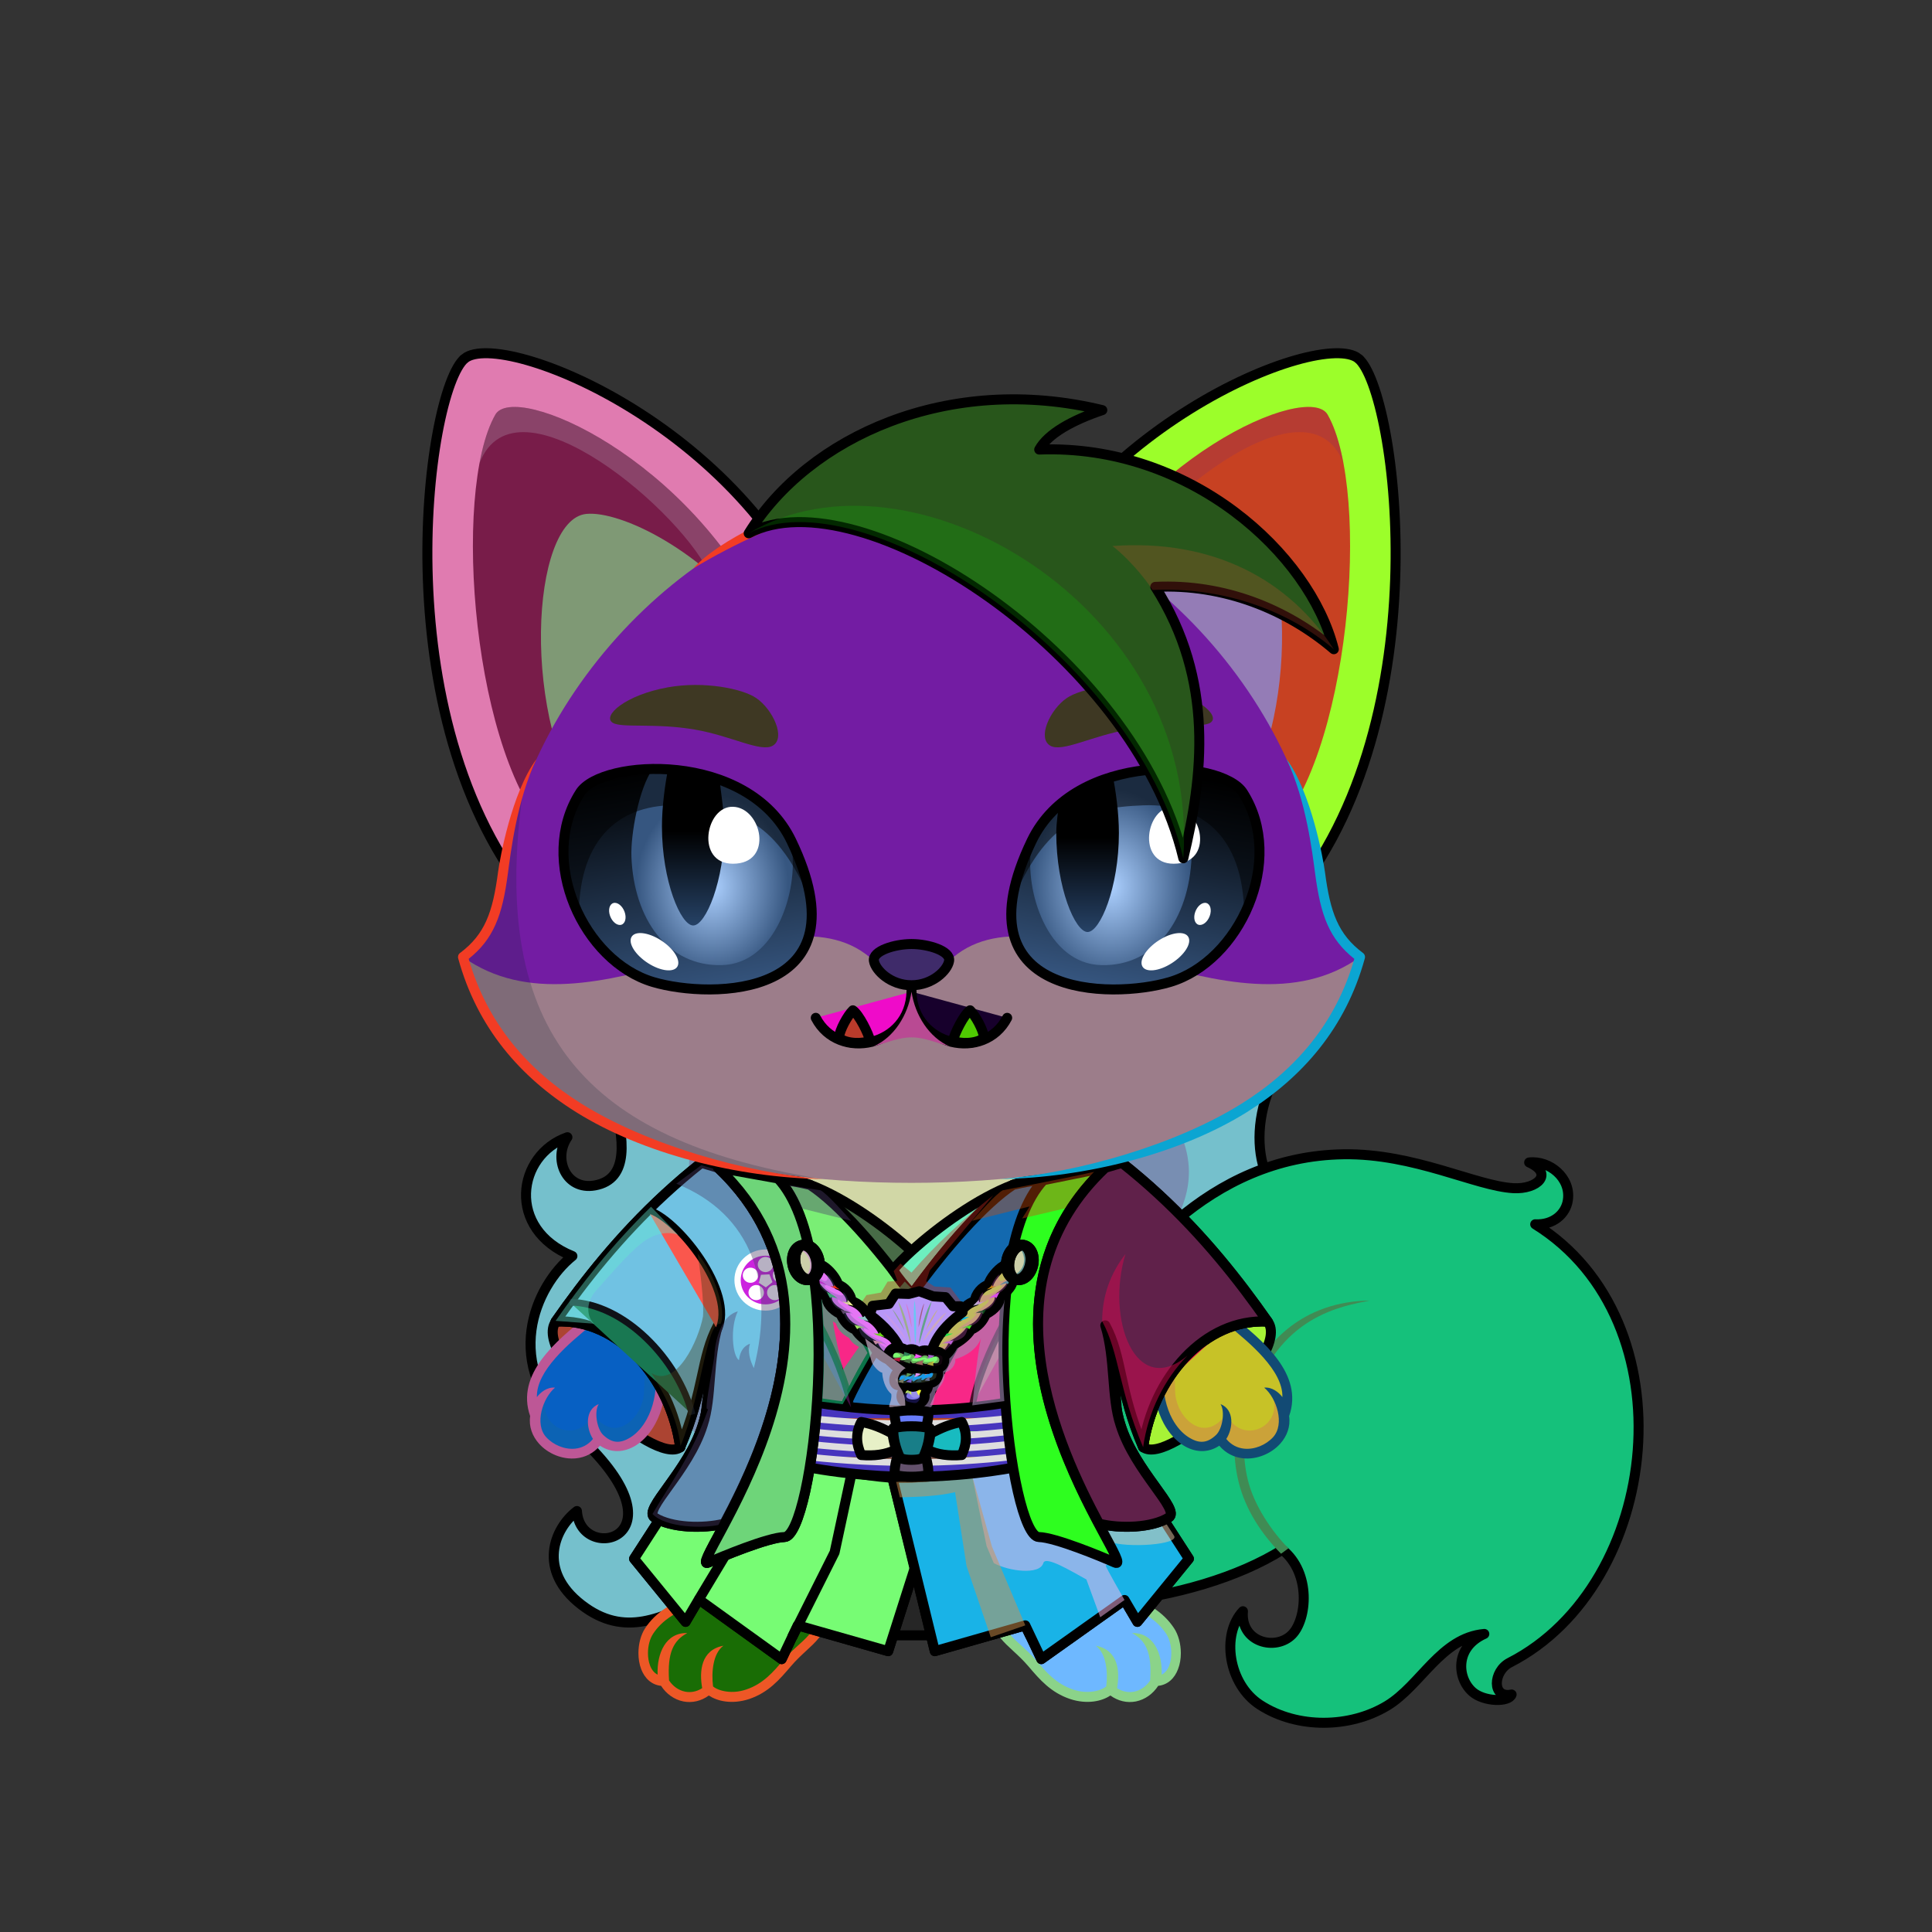 <svg xmlns="http://www.w3.org/2000/svg" xmlns:xlink="http://www.w3.org/1999/xlink" style="shape-rendering:geometricPrecision; text-rendering:geometricPrecision; image-rendering:optimizeQuality; fill-rule:evenodd; clip-rule:evenodd" version="1.1" viewBox="0 0 29000 29000" xml:space="preserve"><rect x="0" y="0" width="29000" height="29000" fill="#333333" stroke="none"/><defs><style type="text/css">.HairBack-Fox2fil5 {fill:black;fill-opacity:0.302}
.HairBack-Fox2fil6 {fill:url(#HairBack-Fox2id197)}
.HairBack-Fox2str0 {stroke:black;stroke-width:150;stroke-linecap:round;stroke-linejoin:round}
.Tail-Fox11fil19 {fill:url(#Tail-Fox11id31)}
.Tail-Fox11fil8 {fill:black;fill-opacity:0.2}
.Tail-Fox11fil18 {fill:black;fill-rule:nonzero}
.Tail-Fox11fil0 {fill:none}
.Tail-Fox11str0 {stroke:black;stroke-width:150;stroke-linecap:round;stroke-linejoin:round}
.RightFoot-Fox0fil20 {fill:url(#RightFoot-Fox0id163)}
.RightFoot-Fox0fil8 {fill:black;fill-opacity:0.2}
.RightFoot-Fox0fil0 {fill:none}
.RightFoot-Fox0fil18 {fill:black;fill-rule:nonzero}
.LeftFoot-Fox0fil29 {fill:url(#LeftFoot-Fox0id166)}
.LeftFoot-Fox0fil8 {fill:black;fill-opacity:0.2}
.LeftFoot-Fox0fil0 {fill:none}
.LeftFoot-Fox0fil18 {fill:black;fill-rule:nonzero}
.RightHand-Fox5fil38 {fill:url(#RightHand-Fox5id138)}
.RightHand-Fox5fil18 {fill:black;fill-rule:nonzero}
.RightHand-Fox5fil8 {fill:black;fill-opacity:0.2}
.RightPaw-Fox2fil41 {fill:url(#RightPaw-Fox2id91)}
.RightPaw-Fox2fil8 {fill:black;fill-opacity:0.2}
.RightPaw-Fox2fil18 {fill:black;fill-rule:nonzero}
.LeftHand-Fox5fil47 {fill:url(#LeftHand-Fox5id137)}
.LeftHand-Fox5fil18 {fill:black;fill-rule:nonzero}
.LeftHand-Fox5fil8 {fill:black;fill-opacity:0.2}
.LeftPaw-Fox2fil50 {fill:url(#LeftPaw-Fox2id150)}
.LeftPaw-Fox2fil8 {fill:black;fill-opacity:0.2}
.LeftPaw-Fox2fil18 {fill:black;fill-rule:nonzero}
.Body-Fox5fil53 {fill:url(#Body-Fox5id192)}
.Body-Fox5fil8 {fill:black;fill-opacity:0.2}
.Body-Fox5fil18 {fill:black;fill-rule:nonzero}
.Body-Fox5fil59 {fill:url(#Body-Fox5id175)}
.Ears-Fox0fil62 {fill:url(#Ears-Fox0id186)}
.Ears-Fox0fil8 {fill:black;fill-opacity:0.2}
.Ears-Fox0fil63 {fill:url(#Ears-Fox0id194)}
.Ears-Fox0fil65 {fill:url(#Ears-Fox0id86)}
.Ears-Fox0fil66 {fill:url(#Ears-Fox0id59)}
.Ears-Fox0fil61 {fill:url(#Ears-Fox0id171)}
.Ears-Fox0str1 {stroke:black;stroke-width:150}
.Ears-Fox0fil64 {fill:url(#Ears-Fox0id38)}
.Head-Fox2fil132 {fill:url(#Head-Fox2id116)}
.Head-Fox2fil133 {fill:url(#Head-Fox2id76)}
.Head-Fox2fil8 {fill:black;fill-opacity:0.2}
.Head-Fox2fil18 {fill:black;fill-rule:nonzero}
.Mouth-Fox5fil2 {fill:black}
.Mouth-Fox5fil0 {fill:none}
.Mouth-Fox5str0 {stroke:black;stroke-width:150;stroke-linecap:round;stroke-linejoin:round}
.Mouth-Fox5fil142 {fill:white}
.Eyes-Fox5fil150 {fill:#4e462c}
.Eyes-Fox5fil8 {fill:black;fill-opacity:0.2}
.Eyes-Fox5fil178 {fill:url(#Eyes-Fox5id190)}
.Eyes-Fox5fil179 {fill:url(#Eyes-Fox5id205)}
.Eyes-Fox5fil180 {fill:url(#Eyes-Fox5id158)}
.Eyes-Fox5fil4 {fill:black;fill-opacity:0.502}
.Eyes-Fox5fil142 {fill:white}
.Eyes-Fox5fil181 {fill:url(#Eyes-Fox5id13)}
.Eyes-Fox5fil182 {fill:url(#Eyes-Fox5id204)}
.Eyes-Fox5fil183 {fill:url(#Eyes-Fox5id109)}
.Eyes-Fox5fil0 {fill:none}
.Eyes-Fox5str1 {stroke:black;stroke-width:150}
.Moustache-Fox0fil0 {fill:none}
.Nose-Fox0fil215 {fill:url(#Nose-Fox0id189)}
.Nose-Fox0str0 {stroke:black;stroke-width:150;stroke-linecap:round;stroke-linejoin:round}
.Hair-Fox5fil8 {fill:black;fill-opacity:0.2}
.Hair-Fox5fil223 {fill:url(#Hair-Fox5id129)}
.Hair-Fox5str0 {stroke:black;stroke-width:150;stroke-linecap:round;stroke-linejoin:round}
.NecklaceKimonoBack2-Mediumfil188 {fill:url(#NecklaceKimonoBack2-Mediumid44)}
.NecklaceKimonoBack2-Mediumstr0 {stroke:black;stroke-width:150;stroke-linejoin:round;stroke-miterlimit:22.926}
.NecklaceKimonoBack2-Mediumfil189 {fill:url(#NecklaceKimonoBack2-Mediumid46)}
.NecklaceKimono2-Mediumfil172 {fill:black;fill-opacity:0.702}
.NecklaceKimono2-Mediumfil7 {fill:white;fill-opacity:0.702}
.NecklaceKimono2-Mediumfil58 {fill:black;fill-opacity:0.6}
.NecklaceKimono2-Mediumfil5 {fill:black;fill-opacity:0.4}
.NecklaceKimono2-Mediumfil51 {fill:black;fill-opacity:0.502}
.NecklaceKimono2-Mediumfil1 {fill:black}
.NecklaceKimono2-Mediumfil18 {fill:white;fill-opacity:0.4}
.NecklaceKimono2-Mediumfil178 {fill:#87824C}
.NecklaceKimono2-Mediumfil179 {fill:black;fill-rule:nonzero}
.NecklaceKimono2-Mediumfil181 {fill:#908D6C}
.NecklaceKimono2-Mediumfil103 {fill:white}
.NecklaceKimono2-Mediumfil12 {fill:black;fill-opacity:0.302}
.NecklaceKimono2-Mediumfil185 {fill:black;fill-rule:nonzero;fill-opacity:0.502}
.NecklaceKimono2-Mediumfil171 {fill:gray}
.NecklaceKimono2-Mediumstr0 {stroke:black;stroke-width:150;stroke-linejoin:round;stroke-miterlimit:22.926}
.NecklaceKimono2-Mediumfil173 {fill:#242424}
.NecklaceKimono2-Mediumfil9 {fill:none}
.NecklaceKimono2-Mediumstr11 {stroke:#DEDEDE;stroke-width:100;stroke-miterlimit:22.926}
.NecklaceKimono2-Mediumfil174 {fill:#10404D}
.NecklaceKimono2-Mediumfil175 {fill:white}
.NecklaceKimono2-Mediumfil176 {fill:#344E51}
.NecklaceKimono2-Mediumfil52 {fill:none}
.NecklaceKimono2-Mediumstr3 {stroke:black;stroke-width:100;stroke-miterlimit:22.926;stroke-opacity:0.702}
.NecklaceKimono2-Mediumfil190 {fill:url(#NecklaceKimono2-Mediumid65)}
.NecklaceKimono2-Mediumstr1 {stroke:black;stroke-width:100;stroke-miterlimit:22.926}
.NecklaceKimono2-Mediumfil180 {fill:#D9C78D}
.NecklaceKimono2-Mediumstr12 {stroke:white;stroke-width:100;stroke-miterlimit:22.926}
.NecklaceKimono2-Mediumfil182 {fill:#CCCCCA}
.NecklaceKimono2-Mediumstr13 {stroke:#0F1218;stroke-width:100;stroke-miterlimit:22.926}
.NecklaceKimono2-Mediumfil191 {fill:url(#NecklaceKimono2-Mediumid62)}
.NecklaceKimono2-Mediumfil184 {fill:#EDEAEA}
.NecklaceKimono2-Mediumfil186 {fill:#cccfa9}
.NecklaceKimono2-Mediumstr2 {stroke:black;stroke-width:150;stroke-miterlimit:22.926}
.NecklaceKimono2-Mediumfil187 {fill:#666666}
</style><linearGradient gradientUnits="userSpaceOnUse" id="HairBack-Fox2id197" x1="13329.1" x2="14259.3" xlink:href="#HairBack-Fox2id51" y1="24902.8" y2="15679">
  </linearGradient><linearGradient gradientUnits="userSpaceOnUse" id="Tail-Fox11id31" x1="13135.4" x2="23206.7" y1="18976.7" y2="24208.6">
   <stop offset="0" style="stop-opacity:1; stop-color:#cccfa9"/>
   <stop offset="0.329" style="stop-opacity:1; stop-color:#f4f6d6"/>
   <stop offset="0.631" style="stop-opacity:1; stop-color:#f2f2e4"/>
   <stop offset="1" style="stop-opacity:1; stop-color:#fffffd"/>
  </linearGradient><linearGradient gradientUnits="userSpaceOnUse" id="RightFoot-Fox0id163" x1="16304.9" x2="16304.9" xlink:href="#RightFoot-Fox0id14" y1="23252.2" y2="25473.4">
  </linearGradient><linearGradient gradientUnits="userSpaceOnUse" id="LeftFoot-Fox0id166" x1="11002.8" x2="11002.8" xlink:href="#LeftFoot-Fox0id14" y1="23252.1" y2="25473.4">
  </linearGradient><linearGradient gradientUnits="userSpaceOnUse" id="RightHand-Fox5id138" x1="16042" x2="17897.2" xlink:href="#RightHand-Fox5id128" y1="17814" y2="20493.3">
  </linearGradient><linearGradient gradientUnits="userSpaceOnUse" id="RightPaw-Fox2id91" x1="18753.4" x2="17671.1" xlink:href="#RightPaw-Fox2id5" y1="21628.2" y2="19462.6">
  </linearGradient><linearGradient gradientUnits="userSpaceOnUse" id="LeftHand-Fox5id137" x1="11265.7" x2="9410.43" xlink:href="#LeftHand-Fox5id128" y1="17813.9" y2="20493.3">
  </linearGradient><linearGradient gradientUnits="userSpaceOnUse" id="LeftPaw-Fox2id150" x1="8539.59" x2="9651.19" xlink:href="#LeftPaw-Fox2id5" y1="21657.5" y2="19433.3">
  </linearGradient><linearGradient gradientUnits="objectBoundingBox" id="Body-Fox5id192" x1="50%" x2="50%" y1="0%" y2="100%">
   <stop offset="0" style="stop-opacity:1; stop-color:#cccfa9"/>
   <stop offset="0.102" style="stop-opacity:1; stop-color:#cccfa9"/>
   <stop offset="0.522" style="stop-opacity:1; stop-color:#f4f6d6"/>
   <stop offset="1" style="stop-opacity:1; stop-color:#ffffff"/>
  </linearGradient><linearGradient gradientUnits="userSpaceOnUse" id="Body-Fox5id175" x1="13639.7" x2="13639.7" y1="17471.4" y2="22339.9">
   <stop offset="0" style="stop-opacity:1; stop-color:#f4f6d6"/>
   <stop offset="0.541" style="stop-opacity:1; stop-color:#ffffff"/>
   <stop offset="1" style="stop-opacity:1; stop-color:#ffffff"/>
  </linearGradient><linearGradient gradientUnits="userSpaceOnUse" id="Ears-Fox0id186" x1="10840.8" x2="7788.08" xlink:href="#Ears-Fox0id0" y1="11322.7" y2="7353.95">
  </linearGradient><linearGradient gradientUnits="userSpaceOnUse" id="Ears-Fox0id194" x1="10187.9" x2="9370.57" xlink:href="#Ears-Fox0id59" y1="11958.3" y2="8029.28">
  </linearGradient><linearGradient gradientUnits="userSpaceOnUse" id="Ears-Fox0id86" x1="16332.3" x2="19766.5" xlink:href="#Ears-Fox0id0" y1="11570.7" y2="7105.91">
  </linearGradient><linearGradient gradientUnits="userSpaceOnUse" id="Ears-Fox0id171" x1="10412" x2="8422.75" xlink:href="#Ears-Fox0id38" y1="12955.9" y2="6040.17">
  </linearGradient><linearGradient gradientUnits="objectBoundingBox" id="Head-Fox2id116" x1="50%" x2="50%" xlink:href="#Head-Fox2id94" y1="100%" y2="0%">
  </linearGradient><linearGradient gradientUnits="userSpaceOnUse" id="Head-Fox2id76" x1="13681.9" x2="13681.9" y1="17755.4" y2="14053.7">
   <stop offset="0" style="stop-opacity:1; stop-color:#f2f2e4"/>
   <stop offset="0.6" style="stop-opacity:1; stop-color:#fffffd"/>
   <stop offset="1" style="stop-opacity:1; stop-color:#fffffd"/>
  </linearGradient><linearGradient gradientUnits="userSpaceOnUse" id="Eyes-Fox5id190" x1="10645.4" x2="9996.92" xlink:href="#Eyes-Fox5id11" y1="14973.4" y2="11421">
  </linearGradient><radialGradient cx="10689.1" cy="13309.4" fx="10689.1" fy="13309.4" gradientTransform="matrix(0.823 -0 -0 1 1892 0)" gradientUnits="userSpaceOnUse" id="Eyes-Fox5id205" r="1394.17" xlink:href="#Eyes-Fox5id201">
  </radialGradient><linearGradient gradientUnits="userSpaceOnUse" id="Eyes-Fox5id158" x1="10405.5" x2="10405.5" xlink:href="#Eyes-Fox5id3" y1="11534.6" y2="13891.9">
  </linearGradient><linearGradient gradientUnits="userSpaceOnUse" id="Eyes-Fox5id13" x1="16739.6" x2="17345.8" xlink:href="#Eyes-Fox5id11" y1="14857.6" y2="11536.9">
  </linearGradient><radialGradient cx="16674.8" cy="13309.4" fx="16674.8" fy="13309.4" gradientTransform="matrix(-0.823 -0 -0 1 30397 0)" gradientUnits="userSpaceOnUse" id="Eyes-Fox5id204" r="1472.58" xlink:href="#Eyes-Fox5id201">
  </radialGradient><linearGradient gradientUnits="userSpaceOnUse" id="Eyes-Fox5id109" x1="16324.9" x2="16324.9" xlink:href="#Eyes-Fox5id3" y1="11632.5" y2="13989.8">
  </linearGradient><linearGradient gradientUnits="userSpaceOnUse" id="Nose-Fox0id189" x1="13681.9" x2="13681.9" y1="14170" y2="14789.2">
   <stop offset="0" style="stop-opacity:1; stop-color:#FFCCCC"/>
   <stop offset="1" style="stop-opacity:1; stop-color:#453F2C"/>
  </linearGradient><linearGradient gradientUnits="userSpaceOnUse" id="Hair-Fox5id129" x1="13338.8" x2="17920.6" xlink:href="#Hair-Fox5id51" y1="6319.17" y2="12558.3">
  </linearGradient><linearGradient gradientUnits="userSpaceOnUse" id="NecklaceKimonoBack2-Mediumid44" x1="17839.46" x2="18396.2" xlink:href="#NecklaceKimonoBack2-Mediumid4" y1="19875.64" y2="21716.71">
  </linearGradient><linearGradient gradientUnits="userSpaceOnUse" id="NecklaceKimonoBack2-Mediumid46" x1="8976.89" x2="9533.63" xlink:href="#NecklaceKimonoBack2-Mediumid4" y1="19875.64" y2="21716.71">
  </linearGradient><linearGradient gradientUnits="userSpaceOnUse" id="NecklaceKimono2-Mediumid65" x1="11833.46" x2="8293.18" xlink:href="#NecklaceKimono2-Mediumid17" y1="20938.75" y2="19433.72">
  </linearGradient><linearGradient gradientUnits="userSpaceOnUse" id="NecklaceKimono2-Mediumid62" x1="15533.83" x2="19076.33" xlink:href="#NecklaceKimono2-Mediumid17" y1="21052.97" y2="19319.48">
  </linearGradient><linearGradient gradientUnits="userSpaceOnUse" id="HairBack-Fox2id51" x1="16449.3" x2="13952.3" y1="14690.1" y2="16381.9">
   <stop offset="0" style="stop-opacity:1; stop-color:#de7c1f"/>
   <stop offset="0.29" style="stop-opacity:1; stop-color:#de7c1f"/>
   <stop offset="1" style="stop-opacity:1; stop-color:#c46308"/>
  </linearGradient><linearGradient gradientUnits="userSpaceOnUse" id="RightFoot-Fox0id14" x1="15903.9" x2="21356.9" y1="9993.71" y2="4540.69">
   <stop offset="0" style="stop-opacity:1; stop-color:#cccfa9"/>
   <stop offset="1" style="stop-opacity:1; stop-color:#756c4d"/>
  </linearGradient><linearGradient gradientUnits="userSpaceOnUse" id="LeftFoot-Fox0id14" x1="15903.9" x2="21356.9" y1="9993.71" y2="4540.69">
   <stop offset="0" style="stop-opacity:1; stop-color:#cccfa9"/>
   <stop offset="1" style="stop-opacity:1; stop-color:#756c4d"/>
  </linearGradient><linearGradient gradientUnits="objectBoundingBox" id="RightHand-Fox5id128" x1="19.715%" x2="80.285%" y1="10.418%" y2="89.581%">
   <stop offset="0" style="stop-opacity:1; stop-color:#cccfa9"/>
   <stop offset="0.02" style="stop-opacity:1; stop-color:#cccfa9"/>
   <stop offset="0.722" style="stop-opacity:1; stop-color:#f4f6d6"/>
   <stop offset="1" style="stop-opacity:1; stop-color:#f4f6d6"/>
  </linearGradient><linearGradient gradientUnits="userSpaceOnUse" id="RightPaw-Fox2id5" x1="19051.7" x2="16703.6" y1="13095.1" y2="4932.14">
   <stop offset="0" style="stop-opacity:1; stop-color:#4e462c"/>
   <stop offset="1" style="stop-opacity:1; stop-color:#756c4d"/>
  </linearGradient><linearGradient gradientUnits="objectBoundingBox" id="LeftHand-Fox5id128" x1="19.715%" x2="80.285%" y1="10.418%" y2="89.581%">
   <stop offset="0" style="stop-opacity:1; stop-color:#cccfa9"/>
   <stop offset="0.02" style="stop-opacity:1; stop-color:#cccfa9"/>
   <stop offset="0.722" style="stop-opacity:1; stop-color:#f4f6d6"/>
   <stop offset="1" style="stop-opacity:1; stop-color:#f4f6d6"/>
  </linearGradient><linearGradient gradientUnits="userSpaceOnUse" id="LeftPaw-Fox2id5" x1="19051.7" x2="16703.6" y1="13095.1" y2="4932.14">
   <stop offset="0" style="stop-opacity:1; stop-color:#4e462c"/>
   <stop offset="1" style="stop-opacity:1; stop-color:#756c4d"/>
  </linearGradient><linearGradient gradientUnits="userSpaceOnUse" id="Ears-Fox0id0" x1="20255.9" x2="20255.9" y1="13203.8" y2="6228.15">
   <stop offset="0" style="stop-opacity:1; stop-color:#f2f2e4"/>
   <stop offset="1" style="stop-opacity:1; stop-color:#fffffd"/>
  </linearGradient><linearGradient gradientUnits="userSpaceOnUse" id="Ears-Fox0id59" x1="17144.5" x2="18024.7" y1="12109.4" y2="7878.16">
   <stop offset="0" style="stop-opacity:1; stop-color:#9C6666"/>
   <stop offset="1" style="stop-opacity:1; stop-color:#F2E6E6"/>
  </linearGradient><linearGradient gradientUnits="userSpaceOnUse" id="Ears-Fox0id38" x1="16871.2" x2="19021.7" y1="13236.2" y2="5759.79">
   <stop offset="0" style="stop-opacity:1; stop-color:#cccfa9"/>
   <stop offset="0.478" style="stop-opacity:1; stop-color:#f4f6d6"/>
   <stop offset="1" style="stop-opacity:1; stop-color:#ffffff"/>
  </linearGradient><linearGradient gradientUnits="objectBoundingBox" id="Head-Fox2id94" x1="50%" x2="50%" y1="100%" y2="0%">
   <stop offset="0" style="stop-opacity:1; stop-color:#cccfa9"/>
   <stop offset="0.4" style="stop-opacity:1; stop-color:#f4f6d6"/>
   <stop offset="1" style="stop-opacity:1; stop-color:#ffffff"/>
  </linearGradient><linearGradient gradientUnits="userSpaceOnUse" id="Eyes-Fox5id11" x1="16664.8" x2="17411" y1="14898.5" y2="11291.1">
   <stop offset="0" style="stop-opacity:1; stop-color:#365680"/>
   <stop offset="1" style="stop-opacity:1; stop-color:black"/>
  </linearGradient><radialGradient cx="17048.5" cy="13240.1" fx="17048.5" fy="13240.1" gradientTransform="matrix(-1 -0 -0 0.892 34097 1434)" gradientUnits="userSpaceOnUse" id="Eyes-Fox5id201" r="1855.37">
   <stop offset="0" style="stop-opacity:1; stop-color:#acd0ff"/>
   <stop offset="1" style="stop-opacity:1; stop-color:#365680"/>
  </radialGradient><linearGradient gradientUnits="userSpaceOnUse" id="Eyes-Fox5id3" x1="16867.8" x2="16867.8" y1="11330.3" y2="14359.1">
   <stop offset="0" style="stop-opacity:1; stop-color:black"/>
   <stop offset="0.4" style="stop-opacity:1; stop-color:black"/>
   <stop offset="1" style="stop-opacity:1; stop-color:#264266"/>
  </linearGradient><linearGradient gradientUnits="userSpaceOnUse" id="Hair-Fox5id51" x1="16449.3" x2="13952.3" y1="14690.1" y2="16381.9">
   <stop offset="0" style="stop-opacity:1; stop-color:#de7c1f"/>
   <stop offset="0.29" style="stop-opacity:1; stop-color:#de7c1f"/>
   <stop offset="1" style="stop-opacity:1; stop-color:#c46308"/>
  </linearGradient><linearGradient gradientUnits="objectBoundingBox" id="NecklaceKimonoBack2-Mediumid4" x1="64.512%" x2="35.488%" y1="2.149%" y2="97.851%">
   <stop offset="0" style="stop-opacity:1; stop-color:#2F292B"/>
   <stop offset="1" style="stop-opacity:1; stop-color:black"/>
  </linearGradient><linearGradient gradientUnits="userSpaceOnUse" id="NecklaceKimono2-Mediumid17" x1="15704.82" x2="19629.35" y1="20751.85" y2="18918.28">
   <stop offset="0" style="stop-opacity:1; stop-color:#908D6C"/>
   <stop offset="1" style="stop-opacity:1; stop-color:#A7A58A"/>
  </linearGradient></defs><g id="HairBack-Fox2">
 <animateTransform additive="sum" attributeName="transform" dur="10" repeatCount="indefinite" type="translate" values="0;0 200;0;0 200;0;0 200;0;0 200;0"/>
  <path class="HairBack-Fox2fil6 HairBack-Fox2str0" d="M13506 17190c-915,31 -3242,-95 -4299,-702 162,598 248,1213 -280,1306 -433,76 -630,-403 -410,-724 -758,266 -923,1381 75,1784 -554,442 -1093,1638 26,2642 1771,1589 91,2002 42,1185 -340,258 -602,889 67,1407 1295,1003 2237,-1210 4346,-307 1750,749 3302,679 4139,88 1285,-908 661,-1519 1675,-2770 1067,-1315 -88,-1956 -116,-2648 534,417 1112,-57 862,-586 -503,449 -1019,-602 -532,-1634 -869,-75 -4108,910 -5595,959z" style="fill:#75c0cc"/>
  <path class="HairBack-Fox2fil5" d="M10295 16756c323,1689 -967,2576 -36,4457 920,1859 4390,3114 5804,2120 945,-665 1543,-1511 919,-2803 -694,-1437 1660,-2111 572,-3828 -1761,486 -5965,593 -7259,54z" style="fill:#7e1c79"/>
 </g><g id="Tail-Fox11">
  <path class="Tail-Fox11fil19" d="M13378 20620c747,365 2285,459 2829,-494 648,-1133 1928,-2771 3961,-2800 1064,-15 1982,477 2548,509 360,20 611,-218 237,-386 302,-35 649,332 581,567 -43,154 -219,375 -490,361 2330,1450 1900,5410 -381,6579 -255,130 -274,544 27,479 -39,119 -376,112 -549,-40 -232,-204 -308,-669 139,-869 -652,57 -952,772 -1459,1078 -557,336 -1346,350 -1907,-13 -481,-311 -584,-1061 -257,-1406 -41,470 493,600 737,350 224,-230 290,-921 -144,-1273 -1306,819 -3827,1159 -5581,411 -1023,-437 -1733,-1068 -1863,-1800 -365,-262 1050,-1648 1572,-1253z" style="fill:#ba451e"/>
  <path class="Tail-Fox11fil8" d="M23672 24131c-279,340 -617,624 -1009,825 -255,130 -274,544 27,479 -39,119 -376,112 -549,-40 -232,-204 -308,-669 139,-869 -652,57 -952,772 -1459,1078 -557,336 -1346,350 -1907,-13 -259,-167 -572,-619 -401,-1080 32,727 1225,1115 2278,251 1046,-858 2236,-747 2199,-1850 278,522 -261,1355 -493,1528 299,131 752,-15 1175,-309z" style="fill:#401a12"/>
  <path class="Tail-Fox11fil8" d="M19250 23262c-1306,819 -3827,1159 -5581,411 -717,-307 -1281,-708 -1598,-1173 2004,992 6612,877 6606,-177 78,300 431,746 573,939z" style="fill:#3c4d45"/>
  <path class="Tail-Fox11fil0 Tail-Fox11str0" d="M13378 20620c747,365 2285,459 2829,-494 648,-1133 1928,-2771 3961,-2800 1064,-15 1982,477 2548,509 360,20 611,-218 237,-386 302,-35 632,230 581,567 -30,206 -219,375 -490,361 2330,1450 1900,5410 -381,6579 -255,130 -274,544 27,479 -39,119 -416,112 -588,-40 -232,-204 -269,-669 178,-869 -652,57 -952,772 -1459,1078 -557,336 -1346,350 -1907,-13 -481,-311 -584,-1061 -257,-1406 -41,470 493,600 737,350 224,-230 290,-921 -144,-1273 -1306,819 -3827,1159 -5581,411 -1023,-437 -1733,-1068 -1863,-1800 -365,-262 1050,-1648 1572,-1253z" style="fill:#15c17b"/>
  <path class="Tail-Fox11fil18" d="M19229 23322c-294,-296 -535,-665 -636,-1073 -96,-388 -86,-808 34,-1208 276,-918 960,-1506 1935,-1520 -399,85 -1387,215 -1791,1562 -113,376 -129,775 -39,1137 92,374 357,768 608,1021l-111 81z" style="fill:#408b54"/>
 </g><g id="RightFoot-Fox0">
  <path class="RightFoot-Fox0fil20" d="M17344 25232c-137,249 -447,331 -676,123 -79,82 -307,169 -584,76 -453,-152 -647,-627 -1039,-897 -210,-335 50,-672 -74,-810 206,-438 728,-491 1087,-467 300,20 870,160 658,684 145,50 358,135 465,193 170,92 294,217 379,350 158,246 119,748 -216,748z" style="fill:#6c0558"/>
  <path class="RightFoot-Fox0fil8" d="M17344 25232c-137,249 -447,331 -676,123 -79,82 -307,169 -584,76 -453,-152 -647,-627 -1039,-897 -173,-120 -100,-408 -65,-624 13,30 63,32 85,19 1,85 -2,160 47,261 304,621 1402,1311 1539,663 237,396 662,243 605,-148 145,250 318,57 222,-294 143,96 177,309 171,486 -20,178 -119,335 -305,335z" style="fill:#37a7a2"/>
  <path class="RightFoot-Fox0fil0" d="M16657 23949c534,135 771,327 906,532 162,244 116,751 -219,751 -137,249 -447,331 -676,123 -79,82 -307,169 -584,76 -453,-152 -586,-562 -971,-844 -192,-140 -159,-401 -128,-554" style="fill:#6eb8ff"/>
  <path class="RightFoot-Fox0fil18" d="M17265 25213c0,3 0,7 0,10 -56,86 -141,149 -240,169 -80,16 -166,3 -246,-45l-11 -8c45,-255 18,-572 -319,-636 159,118 182,399 156,611 -40,33 -112,65 -206,77 -84,11 -184,6 -293,-31 -253,-85 -404,-261 -562,-447 -265,-311 -583,-400 -489,-864 8,-41 -26,-86 -55,-89 -23,-2 -77,17 -85,58 -113,558 212,630 523,995 171,201 335,392 625,490 130,43 251,50 353,37 104,-13 191,-49 250,-89l3 0c111,81 247,115 383,88 136,-28 255,-114 333,-234 144,-15 246,-113 298,-251 29,-74 42,-157 42,-240 0,-135 -36,-275 -103,-376 -73,-110 -173,-216 -325,-313 -137,-86 -316,-165 -558,-231l-100 128c258,65 447,144 584,231 133,84 219,176 282,271 50,76 77,183 77,290 0,66 -10,130 -31,185 -24,64 -62,112 -114,138 13,-317 -122,-634 -445,-624 209,111 299,298 273,700z" style="fill:#8bd389"/>
 </g><g id="LeftFoot-Fox0">
  <path class="LeftFoot-Fox0fil29" d="M9963 25232c137,249 448,331 677,123 78,82 306,169 583,76 454,-152 648,-627 1039,-897 210,-335 -49,-672 75,-810 -206,-438 -729,-491 -1088,-467 -299,20 -869,160 -657,684 -145,50 -358,135 -465,193 -170,92 -294,217 -380,350 -158,246 -118,748 216,748z" style="fill:#17835c"/>
  <path class="LeftFoot-Fox0fil8" d="M9963 25232c137,249 448,331 677,123 78,82 306,169 583,76 454,-152 648,-627 1039,-897 173,-120 101,-408 65,-624 -13,30 -63,32 -84,19 -2,85 1,160 -48,261 -303,621 -1401,1311 -1539,663 -236,396 -661,243 -605,-148 -144,250 -317,57 -221,-294 -143,96 -177,309 -171,486 19,178 118,335 304,335z" style="fill:#6cf8ee"/>
  <path class="LeftFoot-Fox0fil0" d="M10650 23949c-534,135 -770,327 -906,532 -161,244 -115,751 219,751 137,249 448,331 677,123 78,82 307,169 583,76 454,-152 587,-562 972,-844 192,-140 159,-401 128,-554" style="fill:#196d05"/>
  <path class="LeftFoot-Fox0fil18" d="M10042 25213c0,3 0,7 0,10 57,86 142,149 241,169 80,16 166,3 245,-45l12 -8c-45,-255 -19,-572 318,-636 -158,118 -181,399 -155,611 39,33 111,65 206,77 84,11 184,6 292,-31 254,-85 404,-261 562,-447 266,-311 584,-400 490,-864 -8,-41 26,-86 55,-89 22,-2 76,17 85,58 113,558 -213,630 -523,995 -172,201 -335,392 -625,490 -131,43 -252,50 -354,37 -103,-13 -190,-49 -250,-89l-3 0c-111,81 -247,115 -382,88 -137,-28 -256,-114 -333,-234 -144,-15 -246,-113 -299,-251 -28,-74 -41,-157 -41,-240 0,-135 35,-275 102,-376 73,-110 173,-216 326,-313 136,-86 316,-165 558,-231l100 128c-259,65 -447,144 -584,231 -133,84 -219,176 -282,271 -50,76 -77,183 -77,290 0,66 10,130 31,185 24,64 62,112 114,138 -13,-317 122,-634 445,-624 -209,111 -299,298 -274,700z" style="fill:#ed5726"/>
 </g><g id="NecklaceKimonoBack2-Medium">
 <animateTransform additive="sum" attributeName="transform" dur="10" repeatCount="indefinite" type="translate" values="0;0 200;0;0 200;0;0 200;0;0 200;0"/>
  <g id="_2183822513456">
   <path class="NecklaceKimonoBack2-Mediumfil188 NecklaceKimonoBack2-Mediumstr0" d="M17158.77 21722.73c141.97,-1029.85 921.11,-1936.14 1869.39,-1886.47 370.24,482.34 -1477.31,2187.15 -1869.39,1886.47z" style="fill:#a7f336"/>
   <path class="NecklaceKimonoBack2-Mediumfil189 NecklaceKimonoBack2-Mediumstr0" d="M10214.33 21722.73c-141.97,-1029.85 -921.11,-1936.14 -1869.39,-1886.47 -370.24,482.34 1477.31,2187.15 1869.39,1886.47z" style="fill:#ac4432"/>
  </g>
 </g><g id="RightHand-Fox5">
 <animateTransform additive="sum" attributeName="transform" dur="10" repeatCount="indefinite" type="translate" values="0;0 200;0;0 200;0;0 200;0;0 200;0"/>
  <path class="RightHand-Fox5fil38" d="M15438 17646c166,-72 204,-213 419,-180 415,64 1161,503 1199,783 124,-70 107,-274 69,-401 215,95 250,597 450,791 379,419 694,862 872,1173 282,489 -618,1230 -886,986 -389,-355 -757,-565 -1090,-638 -348,-77 -727,-1837 -1033,-2514z" style="fill:#7f8865"/>
  <path class="RightHand-Fox5fil18" d="M15914 17398c-40,-11 -81,12 -92,51 -12,40 11,82 51,93 148,42 316,118 472,200 134,71 458,199 546,317 58,77 125,166 -18,288 -54,47 -3,126 61,108 194,-52 322,-326 256,-486 123,120 104,480 293,691 165,186 317,376 450,561 158,218 292,431 401,620 20,36 66,48 102,28 36,-21 48,-66 28,-102 -110,-191 -247,-408 -409,-633 -138,-191 -247,-350 -419,-534 -197,-211 -221,-824 -516,-839 -59,-3 -117,57 -73,129 44,72 43,168 22,244 -25,-274 -493,-438 -654,-524 -164,-87 -343,-167 -501,-212zm1596 3455c31,28 78,26 106,-5 28,-30 26,-78 -5,-105 -202,-185 -406,-340 -604,-454 -189,-108 -374,-179 -546,-201 -41,-5 -79,24 -84,64 -5,41 24,79 65,84 151,20 317,84 491,183 189,109 385,258 577,434z" style="fill:#dbebfe"/>
  <path class="RightHand-Fox5fil8" d="M17390 20682c-242,-242 -554,-457 -866,-480 -152,-170 -246,-612 -157,-856 201,284 528,601 788,813 127,103 289,193 380,265 -29,81 -73,157 -144,221 0,12 -1,25 -1,37z" style="fill:#6005dd"/>
 </g><g id="LeftHand-Fox5">
 <animateTransform additive="sum" attributeName="transform" dur="10" repeatCount="indefinite" type="translate" values="0;0 200;0;0 200;0;0 200;0;0 200;0"/>
  <path class="LeftHand-Fox5fil47" d="M11870 17646c-166,-72 -204,-213 -419,-180 -415,64 -1161,503 -1200,783 -124,-70 -107,-274 -68,-401 -215,95 -250,597 -450,791 -380,419 -694,862 -873,1173 -281,489 619,1230 887,986 388,-355 757,-565 1089,-638 349,-77 728,-1837 1034,-2514z" style="fill:#613b9d"/>
  <path class="LeftHand-Fox5fil18" d="M11394 17398c39,-11 81,12 92,51 11,40 -12,82 -51,93 -148,42 -317,118 -472,200 -134,71 -458,199 -547,317 -58,77 -124,166 18,288 55,47 3,126 -60,108 -194,-52 -322,-326 -257,-486 -122,120 -104,480 -292,691 -165,186 -317,376 -451,561 -157,218 -292,431 -400,620 -21,36 -66,48 -102,28 -36,-21 -49,-66 -28,-102 109,-191 247,-408 409,-633 138,-191 246,-350 418,-534 198,-211 221,-824 517,-839 58,-3 116,57 72,129 -44,72 -43,168 -22,244 26,-274 493,-438 655,-524 164,-87 343,-167 501,-212zm-1597 3455c-30,28 -77,26 -105,-5 -28,-30 -26,-78 4,-105 202,-185 407,-340 604,-454 190,-108 375,-179 547,-201 41,-5 78,24 83,64 6,41 -23,79 -64,84 -151,20 -318,84 -491,183 -189,109 -385,258 -578,434z" style="fill:#084d98"/>
  <path class="LeftHand-Fox5fil8" d="M9918 20682c242,-242 553,-457 866,-480 152,-170 245,-612 156,-856 -201,284 -527,601 -787,813 -127,103 -289,193 -380,265 29,81 73,157 144,221 0,12 1,25 1,37z" style="fill:#fe86f1"/>
 </g><g id="Body-Fox5">
 <animateTransform additive="sum" attributeName="transform" dur="10" repeatCount="indefinite" type="translate" values="0;0 200;0;0 200;0;0 200;0;0 200;0"/>
  <path class="Body-Fox5fil53" d="M13654 23035c-1331,-3 -2731,-477 -2932,-1956 -143,-1051 441,-2541 1033,-3671 326,53 1001,53 1899,54 897,-1 1572,-1 1899,-54 591,1130 1176,2620 1033,3671 -202,1479 -1601,1953 -2932,1956z" style="fill:#04837a"/>
  <path class="Body-Fox5fil8" d="M12532 22906c-908,-225 -1666,-768 -1810,-1827 -69,-505 31,-1112 218,-1732 -261,1919 185,3039 1592,3559z" style="fill:#a4d0e0"/>
  <path class="Body-Fox5fil18" d="M11147 22100c-343,-354 -481,-873 -499,-1011 -34,-248 -29,-518 7,-802 17,-134 156,-771 285,-941 -140,680 -199,1317 -144,1723 41,304 111,608 351,1031z" style="fill:#b9f04e"/>
  <path class="Body-Fox5fil8" d="M14775 22906c908,-225 1667,-768 1811,-1827 69,-505 -31,-1112 -219,-1732 261,1919 -185,3039 -1592,3559z" style="fill:#b90b7e"/>
  <path class="Body-Fox5fil18" d="M16160 22100c344,-354 481,-873 500,-1011 34,-248 28,-518 -8,-802 -17,-134 -155,-771 -285,-941 141,680 200,1317 145,1723 -42,304 -112,608 -352,1031z" style="fill:#fc7bb1"/>
  <path class="Body-Fox5fil59" d="M13560 17605c922,-4 1758,-23 1995,-121 129,444 477,434 613,967 88,344 -86,666 -286,808 -124,88 -416,144 -535,-68 123,108 309,-30 320,-137 15,-147 -191,-316 -370,-209 -626,375 779,1200 -208,1783 109,-350 -150,-569 -460,-585 -294,-14 -507,181 -547,392 -26,139 13,279 160,306 73,13 145,-37 145,-111 0,-142 -168,-209 -228,-82 16,-257 282,-310 456,-273 224,48 361,328 293,667 -110,551 -723,443 -787,818 -33,195 172,440 330,219 87,221 -149,381 -389,359 -827,-78 -636,-973 -986,-1223 -476,-340 -580,460 -140,382 -61,142 -288,253 -566,137 -378,-158 -505,-745 -92,-1155 193,-190 380,-364 392,-661 18,-469 -301,-518 -401,-487 -97,29 -174,144 -174,229 0,85 80,177 177,177 98,0 178,-79 178,-177 0,-32 -9,-62 -24,-88 87,81 141,215 129,350 -29,330 -555,513 -830,312 -678,-496 288,-1186 76,-1543 -79,-132 -248,-133 -361,-16 -92,94 -80,321 130,389 -305,42 -522,-233 -476,-478 97,-519 509,-609 483,-1015 308,16 1062,130 1983,134z" style="fill:#d1d7a6"/>
 </g><g id="RightPaw-Fox2">
 <animateTransform additive="sum" attributeName="transform" dur="10" repeatCount="indefinite" type="translate" values="0;0 200;0;0 200;0;0 200;0;0 200;0"/>
  <path class="RightPaw-Fox2fil41" d="M17391 20645c-37,796 536,1303 918,955 300,471 1048,122 959,-347 241,-634 -518,-1244 -954,-1587 -129,-155 -206,-274 -278,-399 17,326 -300,151 -507,69 111,217 22,587 -418,535 95,134 203,471 26,573 52,47 227,170 254,201z" style="fill:#c7c227"/>
  <path class="RightPaw-Fox2fil8" d="M17391 20645c-37,796 536,1303 918,955 300,471 1048,122 959,-347 15,-41 27,-81 34,-122 -52,-54 -116,-106 -195,-155 141,440 -471,730 -702,246 -315,467 -757,67 -766,-341 -3,-175 -7,-286 -49,-362 -49,-89 -173,-162 -359,-302 6,96 -18,184 -94,227 52,47 227,170 254,201z" style="fill:#dd2782"/>
  <path class="RightPaw-Fox2fil18" d="M18407 21599c103,-158 125,-439 -86,-523 72,118 25,376 -67,463 -134,127 -256,135 -418,31 -90,-58 -174,-151 -239,-271 -90,-168 -144,-386 -134,-638 1,-21 -7,-51 -23,-67 -51,-48 -201,-153 -251,-190 -33,-24 -85,-11 -108,21 -24,33 -10,73 22,96 42,31 171,138 213,169 -5,265 56,497 153,678 77,142 178,253 288,324 173,111 373,124 545,8 98,117 225,176 358,190 204,21 420,-68 557,-220 100,-112 156,-256 133,-414 223,-631 -399,-1134 -840,-1491 -102,-82 -130,-143 -201,-248 -22,-33 -232,-290 -265,-268 -34,22 -43,68 -20,101 87,129 149,222 187,282 64,98 106,165 207,248 346,280 842,694 831,1091 -51,-68 -153,-154 -273,-142 186,156 313,547 133,744 -107,116 -276,188 -434,172 -100,-10 -195,-56 -268,-146z" style="fill:#124a74"/>
 </g><g id="LeftPaw-Fox2">
 <animateTransform additive="sum" attributeName="transform" dur="10" repeatCount="indefinite" type="translate" values="0;0 200;0;0 200;0;0 200;0;0 200;0"/>
  <path class="LeftPaw-Fox2fil50" d="M9917 20645c36,796 -537,1303 -918,955 -300,471 -1048,122 -959,-347 -241,-634 518,-1244 954,-1587 129,-155 205,-274 278,-399 -17,326 300,151 507,69 -111,217 -23,587 418,535 -95,134 -204,471 -27,573 -51,47 -226,170 -253,201z" style="fill:#0760c3"/>
  <path class="LeftPaw-Fox2fil8" d="M9917 20645c36,796 -537,1303 -918,955 -300,471 -1048,122 -959,-347 -16,-41 -27,-81 -34,-122 52,-54 116,-106 194,-155 -140,440 472,730 703,246 315,467 757,67 765,-341 4,-175 8,-286 50,-362 49,-89 173,-162 359,-302 -6,96 17,184 93,227 -51,47 -226,170 -253,201z" style="fill:#1e6f79"/>
  <path class="LeftPaw-Fox2fil18" d="M8901 21599c-104,-158 -125,-439 86,-523 -73,118 -25,376 67,463 134,127 256,135 418,31 90,-58 173,-151 238,-271 91,-168 145,-386 135,-638 -1,-21 6,-51 23,-67 51,-48 200,-153 251,-190 32,-24 84,-11 108,21 24,33 10,73 -23,96 -42,31 -170,138 -213,169 5,265 -55,497 -153,678 -76,142 -177,253 -287,324 -173,111 -373,124 -545,8 -98,117 -226,176 -358,190 -205,21 -421,-68 -557,-220 -100,-112 -156,-256 -133,-414 -223,-631 399,-1134 840,-1491 101,-82 130,-143 200,-248 23,-33 233,-290 266,-268 33,22 42,68 20,101 -87,129 -149,222 -187,282 -64,98 -106,165 -208,248 -346,280 -841,694 -830,1091 51,-68 153,-154 272,-142 -185,156 -312,547 -132,744 107,116 276,188 434,172 99,-10 195,-56 268,-146z" style="fill:#bd5796"/>
 </g><g id="Ears-Fox0">
 <animateTransform additive="sum" attributeName="transform" dur="10" repeatCount="indefinite" type="translate" values="0;0 200;0;0 200;0;0 200;0;0 200;0"/>
  <path class="Ears-Fox0fil61 Ears-Fox0str1" d="M6977 5380c-586,470 -1285,5624 1175,8314 989,-1846 2965,-3786 4268,-4082 -1078,-3159 -4878,-4684 -5443,-4232z" style="fill:#e07bb0"/>
  <path class="Ears-Fox0fil62" d="M11531 9366c-1158,-2499 -3809,-3644 -4096,-3142 -661,1158 -336,5198 865,6345 899,-701 2332,-2503 3231,-3203z" style="fill:#781c49"/>
  <path class="Ears-Fox0fil8" d="M10967 8397c-1290,-1818 -3285,-2605 -3532,-2173 -103,180 -182,431 -238,730 550,-1426 3106,778 3476,1712 99,-95 192,-187 294,-269z" style="fill:#d2e2ec"/>
  <path class="Ears-Fox0fil63" d="M11439 9441c-879,-1190 -2130,-1776 -2638,-1727 -838,82 -1000,3119 67,4562 898,-700 1673,-2135 2571,-2835z" style="fill:#7f9975"/>
  <path class="Ears-Fox0fil64 Ears-Fox0str1" d="M20387 5380c586,470 1285,5624 -1175,8314 -990,-1846 -2965,-3786 -4268,-4082 1078,-3159 4878,-4684 5443,-4232z" style="fill:#9cfe2a"/>
  <path class="Ears-Fox0fil65" d="M15833 9366c1158,-2499 3809,-3644 4095,-3142 662,1158 337,5198 -865,6345 -898,-701 -2332,-2503 -3230,-3203z" style="fill:#c74122"/>
  <path class="Ears-Fox0fil8" d="M16397 8397c1290,-1818 3285,-2605 3531,-2173 104,180 183,431 238,730 -549,-1426 -3105,778 -3475,1712 -99,-95 -192,-187 -294,-269z" style="fill:#772a75"/>
  <path class="Ears-Fox0fil66" d="M15925 9441c879,-1190 2130,-1776 2638,-1727 838,82 1000,3119 -67,4562 -898,-700 -1673,-2135 -2571,-2835z" style="fill:#947cb6"/>
 </g><g id="NecklaceKimono2-Medium">
 <animateTransform additive="sum" attributeName="transform" dur="10" repeatCount="indefinite" type="translate" values="0;0 200;0;0 200;0;0 200;0;0 200;0"/>
  <g id="_2183822445376">
   <g>
    <polygon class="NecklaceKimono2-Mediumfil171 NecklaceKimono2-Mediumstr0" points="14139.44,24547.27 13681.84,22823.51 13224.25,24547 "/>
    <polygon class="NecklaceKimono2-Mediumfil172" points="13973.62,24547.22 13681.84,23353.26 13390.15,24547.04 "/>
    <g>
     <g>
      <path class="NecklaceKimono2-Mediumfil173 NecklaceKimono2-Mediumstr0" d="M13681.86 22180l286.04 2.8 -315.37 1596.51 -320.43 1005.27c-452.79,-129.16 -905.59,-258.32 -1358.38,-387.47l-240.7 507.02 -1243.7 -896.49 -198.33 337.35 -773.04 -947.86 755.11 -1168.65c337.72,-683.12 276.92,-1218.55 456.02,-1166.13 935.42,812.44 1764.72,1064.91 2952.78,1117.65z" style="fill:#a558ba"/>
      <polyline class="NecklaceKimono2-Mediumfil9 NecklaceKimono2-Mediumstr0" points="11889.6,24574.31 12527.57,23301.49 12788.43,22086.44 "/>
      <polyline class="NecklaceKimono2-Mediumfil9 NecklaceKimono2-Mediumstr0" points="10489.32,24007.64 11177.2,22862.98 11561.14,21626.91 "/>
     </g>
     <g>
      <path class="NecklaceKimono2-Mediumfil173 NecklaceKimono2-Mediumstr0" d="M13681.86 22180l-286.04 2.8 635.79 2601.78 1358.38 -387.47 240.7 507.02 1248.73 -887.95 193.3 328.81 773.05 -947.86 -755.11 -1168.65c-337.73,-683.12 -276.92,-1218.55 -456.03,-1166.13 -935.42,812.44 -1764.71,1064.91 -2952.77,1117.65z" style="fill:#1c6228"/>
      <polyline class="NecklaceKimono2-Mediumfil9 NecklaceKimono2-Mediumstr0" points="16879.42,24016.18 16186.52,22862.98 15802.57,21626.91 "/>
     </g>
    </g>
    <polygon class="NecklaceKimono2-Mediumfil7" points="11387.58,24639.55 11733.02,24904.13 12527.58,23301.49 12323.86,23410.25 "/>
    <g>
     <polyline class="NecklaceKimono2-Mediumfil9 NecklaceKimono2-Mediumstr11" points="11485.18,24710.43 12308.5,23309.11 12556.41,22100.14 "/>
     <polyline class="NecklaceKimono2-Mediumfil9 NecklaceKimono2-Mediumstr11" points="11218.6,24520.86 11994.78,23224.26 12293.31,22069.2 "/>
     <polyline class="NecklaceKimono2-Mediumfil9 NecklaceKimono2-Mediumstr11" points="10965.8,24341.1 11709.82,23184.4 11969.54,22030.57 "/>
     <polyline class="NecklaceKimono2-Mediumfil9 NecklaceKimono2-Mediumstr11" points="10691.42,24145.99 11432.27,23042.54 11759,21982.99 "/>
    </g>
    <polygon class="NecklaceKimono2-Mediumfil7" points="13048.56,24702.16 13332.1,24784.58 13603.81,23932.17 13452.76,24059.06 "/>
    <g>
     <line class="NecklaceKimono2-Mediumfil9 NecklaceKimono2-Mediumstr11" x1="13190.34" x2="13622.76" y1="24704.65" y2="23069.72"/>
     <line class="NecklaceKimono2-Mediumfil9 NecklaceKimono2-Mediumstr11" x1="12919.64" x2="13548.91" y1="24622.59" y2="22209.17"/>
     <line class="NecklaceKimono2-Mediumfil9 NecklaceKimono2-Mediumstr11" x1="12636.8" x2="13294.12" y1="24547.95" y2="22185.69"/>
     <line class="NecklaceKimono2-Mediumfil9 NecklaceKimono2-Mediumstr11" x1="12328.42" x2="13007.53" y1="24458.8" y2="22164.52"/>
    </g>
    <path class="NecklaceKimono2-Mediumfil58" d="M11778.65 23447.33c-153.41,-55.48 -604.56,68.79 -628.5,201.23l-179.54 716.96 -486.23 -349.34c-0.53,-0.39 276.01,-504.65 282.04,-516.55 312.61,-617.09 1082.72,-1154.65 1400.29,-1442.44l610.11 71.76 -76.5 271.73c-121.58,-4.7 -206.51,-23.41 -318.45,-50.39 -16.08,-3.88 -19.77,51.22 -23.43,66.76l-192.79 815.66c-46,194.65 -268.31,257.07 -387,214.62z" style="fill:#be2f7d"/>
    <g>
     <line class="NecklaceKimono2-Mediumfil9 NecklaceKimono2-Mediumstr11" x1="10141.27" x2="11132.64" y1="24112.34" y2="22655.34"/>
     <line class="NecklaceKimono2-Mediumfil9 NecklaceKimono2-Mediumstr11" x1="9976.88" x2="11000.44" y1="23910.79" y2="22474.53"/>
     <line class="NecklaceKimono2-Mediumfil9 NecklaceKimono2-Mediumstr11" x1="9820.54" x2="10688.6" y1="23719.1" y2="22513.87"/>
     <line class="NecklaceKimono2-Mediumfil9 NecklaceKimono2-Mediumstr11" x1="9675.1" x2="10499.99" y1="23540.75" y2="22380.11"/>
    </g>
    <polygon class="NecklaceKimono2-Mediumfil58" points="10291,24344.99 9517.95,23397.13 10132.65,22570.64 11198.79,22793.49 "/>
    <path class="NecklaceKimono2-Mediumfil5" d="M12431.06 24525.94l-457.34 -128.83 553.86 -1095.62 249.24 -1172.88 503.52 39.3 51.29 2.75 350.22 1182.6 -130.19 532.81 -320.8 -1406.69c-43.19,1.88 -112.59,2.08 -156.75,-9.57l-160.56 1028.1 -482.49 1028.03z" style="fill:#94399b"/>
    <polygon class="NecklaceKimono2-Mediumfil7" points="17334.33,24024.2 17072.72,24344.99 16532.96,23439.58 16738.9,23466.61 "/>
    <polygon class="NecklaceKimono2-Mediumfil7" points="14423.05,24672.92 14031.61,24784.58 13681.83,23353.26 13869.29,23529.62 "/>
    <polygon class="NecklaceKimono2-Mediumfil7" points="16007.22,24636.38 15630.69,24904.12 14951.95,23541.16 15336.97,23827.4 "/>
    <g>
     <line class="NecklaceKimono2-Mediumfil9 NecklaceKimono2-Mediumstr11" x1="14311.8" x2="13644.16" y1="24704.65" y2="22180.36"/>
     <line class="NecklaceKimono2-Mediumfil9 NecklaceKimono2-Mediumstr11" x1="14608.58" x2="13979.31" y1="24576.17" y2="22162.75"/>
     <line class="NecklaceKimono2-Mediumfil9 NecklaceKimono2-Mediumstr11" x1="14935.37" x2="14278.05" y1="24526.78" y2="22164.52"/>
     <line class="NecklaceKimono2-Mediumfil9 NecklaceKimono2-Mediumstr11" x1="15173.72" x2="14494.61" y1="24458.8" y2="22164.52"/>
    </g>
    <polyline class="NecklaceKimono2-Mediumfil9 NecklaceKimono2-Mediumstr0" points="15468.66,24562.81 14830.68,23289.99 14569.82,22074.94 "/>
    <g>
     <polyline class="NecklaceKimono2-Mediumfil9 NecklaceKimono2-Mediumstr11" points="15903.09,24710.43 15079.77,23309.11 14831.86,22100.14 "/>
     <polyline class="NecklaceKimono2-Mediumfil9 NecklaceKimono2-Mediumstr11" points="16169.67,24520.86 15393.49,23224.26 15094.96,22069.2 "/>
     <polyline class="NecklaceKimono2-Mediumfil9 NecklaceKimono2-Mediumstr11" points="16422.47,24341.1 15678.45,23184.4 15418.73,22030.57 "/>
     <polyline class="NecklaceKimono2-Mediumfil9 NecklaceKimono2-Mediumstr11" points="16696.85,24145.99 15956,23042.54 15629.27,21982.99 "/>
    </g>
    <g>
     <line class="NecklaceKimono2-Mediumfil9 NecklaceKimono2-Mediumstr11" x1="17262.45" x2="16271.08" y1="24112.34" y2="22655.34"/>
     <line class="NecklaceKimono2-Mediumfil9 NecklaceKimono2-Mediumstr11" x1="17426.83" x2="16403.27" y1="23910.79" y2="22474.53"/>
     <line class="NecklaceKimono2-Mediumfil9 NecklaceKimono2-Mediumstr11" x1="17583.17" x2="16715.11" y1="23719.1" y2="22513.87"/>
     <line class="NecklaceKimono2-Mediumfil9 NecklaceKimono2-Mediumstr11" x1="17728.61" x2="16903.72" y1="23540.75" y2="22380.11"/>
    </g>
    <g>
     <g>
      <path class="NecklaceKimono2-Mediumfil9 NecklaceKimono2-Mediumstr0" d="M13731.01 23533.46l-398.91 1251.12c-452.79,-129.16 -905.59,-258.32 -1358.38,-387.47l-240.7 507.02 -1243.7 -896.49 -198.33 337.35 -773.04 -947.86 755.11 -1168.65c337.72,-683.12 276.92,-1218.55 456.02,-1166.13 858.55,745.68 1627.57,1039.68 2666.74,1120.45l335.19 1350.66z" style="fill:#77fc74"/>
      <polyline class="NecklaceKimono2-Mediumfil9 NecklaceKimono2-Mediumstr0" points="11889.6,24574.31 12527.57,23301.49 12788.43,22086.44 "/>
      <polyline class="NecklaceKimono2-Mediumfil9 NecklaceKimono2-Mediumstr0" points="10489.32,24007.64 11177.2,22862.98 11561.14,21626.91 "/>
     </g>
     <g>
      <polyline class="NecklaceKimono2-Mediumfil9 NecklaceKimono2-Mediumstr0" points="16879.42,24016.18 16186.52,22862.98 15802.57,21626.91 "/>
      <path class="NecklaceKimono2-Mediumfil9 NecklaceKimono2-Mediumstr0" d="M13681.86 22180l-286.04 2.8 635.79 2601.78 1358.38 -387.47 240.7 507.02 1248.73 -887.95 193.3 328.81 773.05 -947.86 -755.11 -1168.65c-337.73,-683.12 -276.92,-1218.55 -456.03,-1166.13 -935.42,812.44 -1764.71,1064.91 -2952.77,1117.65z" style="fill:#19b3e7"/>
     </g>
    </g>
    <path class="NecklaceKimono2-Mediumfil51" d="M15661.34 23460.73c32.28,-111.13 414.33,120.19 645.69,247.34l207.62 567.48 364.77 -259.37c0.57,-0.4 -291.82,-507.31 -282.05,-516.55 43.82,-41.48 99.15,-45.64 160.06,-28.43l-1560.35 -1414.01 -610.1 71.76 222.64 1079.68 108.13 254.15c219.03,120.18 689.09,185.65 743.59,-2.05z" style="fill:#fdb7ed"/>
    <path class="NecklaceKimono2-Mediumfil51" d="M14871.89 24575.53l518.11 -178.42 -500.89 -1183.37 -302.13 -1084.79 -292.7 26.23 -843.09 88.14 55.89 231.9c289.47,-5.86 587.63,-19.81 829.12,-77.02l171.96 1108.23 363.73 1069.1z" style="fill:#d1924d"/>
    <path class="NecklaceKimono2-Mediumfil51" d="M17476.05 22824.95l-409.18 96.62 -547.34 15.7 127.01 203.11c272.73,101.31 1062.62,45.36 976.58,-87.83l-147.07 -227.6z" style="fill:#eccdab"/>
   </g>
   <g>
    <path class="NecklaceKimono2-Mediumfil174 NecklaceKimono2-Mediumstr0" d="M16590.92 19894.32l61.44 1047.91c-804.71,338.83 -1858.51,433.91 -2965.81,433.91 -1107.3,0 -2161.1,-95.08 -2965.81,-433.91l61.44 -1047.91 1322.51 -1984.54c243.37,529.16 1063.74,1392.03 1581.86,1857.69 518.12,-465.66 1187.09,-1291.64 1430.46,-1820.8l1473.91 1947.65z" style="fill:#f82787"/>
    <path class="NecklaceKimono2-Mediumfil175 NecklaceKimono2-Mediumstr0" d="M13962.03 19062.14c-77.18,-89.46 -172.16,-185.68 -280.18,-284.25 -404.38,-369.01 -997.48,-792.79 -1521.94,-992.42 -211.86,-80.64 -409.15,-95.67 -583.53,-100.69l1797.64 2035.69c235.6,-239.21 406.72,-383.97 588.01,-658.33z" style="fill:#486b47"/>
    <path class="NecklaceKimono2-Mediumfil174 NecklaceKimono2-Mediumstr0" d="M14242.62 20288.77c-167.16,-278.23 -358.62,-568.01 -560.77,-849.4 -511.74,-712.29 -1092.28,-1371.08 -1521.94,-1653.9 -517.06,-123.54 -1125.07,-137.1 -1642.13,-260.64 1625.18,1064.95 2430.21,2330.12 2952.91,3530.47l771.93 -766.53z" style="fill:#7aee75"/>
    <path class="NecklaceKimono2-Mediumfil1" d="M16748.52 20294.81c-95.36,873.66 -2166.28,1105.12 -3066.67,1081.32l0 182.37c1314.78,17.59 2899.77,-292.61 3141.72,-1116.55 7.3,-43.87 -20.58,-145.17 -75.05,-147.14z" style="fill:#f10e7d"/>
    <path class="NecklaceKimono2-Mediumfil175 NecklaceKimono2-Mediumstr0" d="M13402.21 19062.14c77.18,-89.46 172.17,-185.67 280.19,-284.25 404.21,-368.85 996.97,-792.68 1521.38,-992.42 212.16,-80.8 409.94,-95.8 584.5,-100.82l-1798.06 2035.82c-235.6,-239.21 -406.72,-383.97 -588.01,-658.33z" style="fill:#6defbf"/>
    <path class="NecklaceKimono2-Mediumfil176 NecklaceKimono2-Mediumstr0" d="M13687.2 21558.5c-436.12,-164.48 -756.73,333.86 -1172.99,158.25 8.02,-435.44 535.34,-1397.28 1167.64,-2277.38 511.75,-712.3 1092.28,-1371.08 1521.93,-1653.9 517.06,-123.54 1125.07,-137.1 1642.14,-260.64 -1854.37,1215.12 -2640.93,2690.91 -3158.72,4033.67z" style="fill:#c77deb"/>
    <path class="NecklaceKimono2-Mediumfil174 NecklaceKimono2-Mediumstr0" d="M13687.2 21558.5c-436.12,-164.48 -756.73,333.86 -1172.99,158.25 8.02,-435.44 535.34,-1397.28 1167.64,-2277.38 511.75,-712.3 1092.28,-1371.08 1521.93,-1653.9 517.06,-123.54 1125.07,-137.1 1642.14,-260.64 -1854.37,1215.12 -2640.93,2690.91 -3158.72,4033.67z" style="fill:#1369af"/>
    <path class="NecklaceKimono2-Mediumfil173 NecklaceKimono2-Mediumstr0" d="M13681.85 22168.43c-1161.64,0 -3026.08,-294.59 -3083.55,-972.47 26.35,-287.57 71.62,-661.06 224.89,-891.67 108.26,635.79 1759.87,866.64 2858.66,866.64 1098.78,0 2750.4,-230.85 2858.66,-866.64 170.19,227.57 218.23,606.09 222.72,894.39 -57.47,677.88 -1919.74,969.75 -3081.38,969.75z" style="fill:#4735be"/>
    <path class="NecklaceKimono2-Mediumfil9 NecklaceKimono2-Mediumstr11" d="M12157 21488.59c1058.35,113.87 2072.78,105.81 3049.69,-6.41" style="fill:#91fc75"/>
    <path class="NecklaceKimono2-Mediumfil9 NecklaceKimono2-Mediumstr11" d="M12157 21678.62c1058.35,113.87 2072.78,105.81 3049.69,-6.41" style="fill:#6810ff"/>
    <path class="NecklaceKimono2-Mediumfil9 NecklaceKimono2-Mediumstr11" d="M12157 21871.39c1058.35,113.88 2072.78,105.81 3049.69,-6.4" style="fill:#7e5142"/>
    <path class="NecklaceKimono2-Mediumfil9 NecklaceKimono2-Mediumstr11" d="M12157 21289.48c1058.35,113.87 2072.78,105.81 3049.69,-6.41" style="fill:#bb4725"/>
    <path class="NecklaceKimono2-Mediumfil52 NecklaceKimono2-Mediumstr3" d="M15831.23 18857.67c-475.92,341.82 -1104.57,1512.15 -1235.34,2237.49" style="fill:#ed8f97"/>
    <path class="NecklaceKimono2-Mediumfil52 NecklaceKimono2-Mediumstr3" d="M11532.74 18857.67c475.92,341.82 1109.75,1540.53 1240.53,2265.87" style="fill:#d530dd"/>
    <path class="NecklaceKimono2-Mediumfil190 NecklaceKimono2-Mediumstr0" d="M10872.38 22869.93c-319.23,80.24 -795.88,64.73 -1047.23,-91.42 -185.23,-115.07 509.06,-692.04 724.39,-1392.14 138.29,-415.11 73.09,-985.68 227.93,-1492.06 -261.42,484.03 -197.32,959.39 -567.84,1828.41 -141.97,-1029.85 -921.11,-1936.14 -1869.39,-1886.47 107.75,-154.06 221.93,-312 343.48,-472.27 479.67,-632.45 1074.39,-1301.05 1843.76,-1908.98l250.9 74.15c1852.41,1750.74 700.07,4207.46 94,5340.78z" style="fill:#b36b5d"/>
    <path class="NecklaceKimono2-Mediumfil18" d="M10498.82 19960.85c-102.69,266.48 -445.75,387.63 -733.15,266.49 -185.81,-78.32 -431.62,-299.81 -894.94,-344.84 285.02,190.27 711.56,529.84 919.31,754.63 2.05,0.85 4.08,1.54 6.12,2.34l-17.31 -28.48c81.31,49.35 160.43,54.29 235.19,28.27 123.64,-48.15 231.85,-171.81 316.76,-309.47 70.19,-116.25 127.68,-248.33 168.02,-368.94z" style="fill:#a396b9"/>
    <path class="NecklaceKimono2-Mediumfil178" d="M10872.38 22869.93c-319.23,80.24 -795.88,64.73 -1047.23,-91.42 -185.23,-115.07 509.06,-692.04 724.39,-1392.14 20.61,-68.24 31.68,-165.09 34.4,-194.19l14.09 5.1 -14.31 47.86c149.98,43.72 317.23,66.09 490.26,66.85 162.95,0.71 330.92,-17.72 494.28,-55.48 -191.77,690.64 -466.79,1185.03 -695.88,1613.42z" style="fill:#6a6674"/>
    <path class="NecklaceKimono2-Mediumfil9 NecklaceKimono2-Mediumstr1" d="M10972.32 22636.49c-404.27,99.09 -804.99,65.36 -1129.79,-77.3" style="fill:#b79768"/>
    <path class="NecklaceKimono2-Mediumfil179" d="M11592.51 21250.05c-171.84,42.11 -349.4,62.68 -521.39,61.93 -173.03,-0.76 -340.27,-23.13 -490.25,-66.85l28.62 -95.7c141.23,41.17 298.86,62.24 462.04,62.95 163.3,0.72 332.46,-18.95 496.73,-59.21l24.25 96.88z" style="fill:#765917"/>
    <path class="NecklaceKimono2-Mediumfil9 NecklaceKimono2-Mediumstr0" d="M10872.38 22869.93c-319.23,80.24 -795.88,64.73 -1047.23,-91.42 -185.23,-115.07 509.06,-692.04 724.39,-1392.14 138.29,-415.11 73.09,-985.68 227.93,-1492.06 -261.42,484.03 -197.32,959.39 -567.84,1828.41 -141.97,-1029.85 -921.11,-1936.14 -1869.39,-1886.47 107.75,-154.06 221.93,-312 343.48,-472.27 479.67,-632.45 1074.39,-1301.05 1843.76,-1908.98l250.9 74.15c1852.41,1750.74 700.07,4207.46 94,5340.78z" style="fill:#70c2e3"/>
    <g>
     <g>
      <path class="NecklaceKimono2-Mediumfil180 NecklaceKimono2-Mediumstr12" d="M11490.37 18804.79c230,0 416.46,183.15 416.46,409.07 0,225.92 -186.46,409.07 -416.46,409.07 -230,0 -416.46,-183.15 -416.46,-409.07 0,-225.92 186.46,-409.07 416.46,-409.07zm0 43.73c205.41,0 371.94,163.58 371.94,365.34 0,201.76 -166.53,365.34 -371.94,365.34 -205.4,0 -371.94,-163.58 -371.94,-365.34 0,-201.76 166.54,-365.34 371.94,-365.34z" style="fill:#61569e"/>
      <path class="NecklaceKimono2-Mediumfil181" d="M11490.37 18848.52c205.42,0 371.94,163.57 371.94,365.34 0,201.77 -166.52,365.34 -371.94,365.34 -205.41,0 -371.94,-163.57 -371.94,-365.34 0,-201.77 166.53,-365.34 371.94,-365.34z" style="fill:#cc23df"/>
     </g>
     <ellipse class="NecklaceKimono2-Mediumfil103" cx="11490.37" cy="18981.11" rx="115.92" ry="113.86"/>
     <circle class="NecklaceKimono2-Mediumfil103" r="117.74" transform="matrix(0.304 -0.92 0.936 0.299 11265 19141.9)"/>
     <circle class="NecklaceKimono2-Mediumfil103" r="117.74" transform="matrix(-0.796 -0.568 0.579 -0.782 11351.1 19402.2)"/>
     <circle class="NecklaceKimono2-Mediumfil103" r="117.74" transform="matrix(-0.796 0.568 -0.579 -0.782 11629.7 19402.2)"/>
     <circle class="NecklaceKimono2-Mediumfil103" r="117.74" transform="matrix(0.304 0.92 -0.936 0.299 11715.7 19141.9)"/>
     <polygon class="NecklaceKimono2-Mediumfil103" points="11594.8,19245.04 11545.42,19284.32 11496.03,19323.61 11442.73,19289.61 11389.45,19255.62 11405.9,19195.33 11422.34,19135.03 11485.79,19131.77 11549.25,19128.5 11572.02,19186.78 "/>
    </g>
    <path class="NecklaceKimono2-Mediumfil182 NecklaceKimono2-Mediumstr0" d="M10634.69 23454c-412.43,187.67 2679.86,-3531.58 141.69,-5926.83l911.17 172.63c1040.01,1105.08 515.53,5364.11 87.7,5371.82 -244.56,4.41 -949.92,297.8 -1140.56,382.38z" style="fill:#13b15c"/>
    <path class="NecklaceKimono2-Mediumfil9 NecklaceKimono2-Mediumstr13" d="M8552.57 19546.17c815.59,9.96 1631.61,864.79 1837.2,1686.62" style="fill:#197852"/>
    <path class="NecklaceKimono2-Mediumfil9 NecklaceKimono2-Mediumstr1" d="M9719.31 18160.21c424.5,86.29 1354.15,1249.4 1058.17,1810.63" style="fill:#fa574d"/>
    <path class="NecklaceKimono2-Mediumfil191 NecklaceKimono2-Mediumstr0" d="M16496.02 22869.92c319.22,80.24 795.88,64.73 1047.23,-91.42 185.22,-115.07 -509.06,-692.04 -724.39,-1392.14 -138.3,-415.11 -73.09,-985.68 -227.94,-1492.06 261.43,484.03 197.32,959.39 567.85,1828.41 141.97,-1029.85 921.11,-1936.14 1869.38,-1886.47 -107.75,-154.06 -221.92,-312 -343.47,-472.27 -479.67,-632.45 -1074.39,-1301.05 -1843.76,-1908.98l-250.9 74.15c-1852.41,1750.74 -700.08,4207.46 -94,5340.78z" style="fill:#6e0298"/>
    <path class="NecklaceKimono2-Mediumfil179" d="M15773.04 21250.05c171.84,42.11 349.4,62.68 521.38,61.93 173.03,-0.76 340.28,-23.13 490.26,-66.85l-28.63 -95.7c-141.22,41.17 -298.85,62.24 -462.04,62.95 -163.29,0.72 -332.46,-18.95 -496.72,-59.21l-24.25 96.88z" style="fill:#b4b874"/>
    <path class="NecklaceKimono2-Mediumfil178" d="M16496.02 22869.92c319.22,80.24 795.88,64.73 1047.23,-91.42 185.22,-115.07 -509.06,-692.04 -724.39,-1392.14 -20.61,-68.24 -31.69,-165.09 -34.4,-194.19l-14.09 5.1 14.31 47.86c-149.98,43.72 -317.23,66.09 -490.26,66.85 -162.95,0.71 -330.92,-17.72 -494.28,-55.48 191.76,690.64 466.78,1185.03 695.88,1613.42z" style="fill:#5ab810"/>
    <path class="NecklaceKimono2-Mediumfil9 NecklaceKimono2-Mediumstr1" d="M16396.08 22636.48c404.27,99.09 804.98,65.36 1129.79,-77.3" style="fill:#c1eb0a"/>
    <g>
     <g>
      <path class="NecklaceKimono2-Mediumfil180 NecklaceKimono2-Mediumstr12" d="M15878.02 18804.79c230,0 416.46,183.15 416.46,409.07 0,225.92 -186.46,409.07 -416.46,409.07 -230,0 -416.46,-183.15 -416.46,-409.07 0,-225.92 186.46,-409.07 416.46,-409.07zm0 43.73c205.41,0 371.94,163.58 371.94,365.34 0,201.76 -166.53,365.34 -371.94,365.34 -205.4,0 -371.94,-163.58 -371.94,-365.34 0,-201.76 166.54,-365.34 371.94,-365.34z" style="fill:#5cf569"/>
      <path class="NecklaceKimono2-Mediumfil181" d="M15878.02 18848.52c205.42,0 371.94,163.57 371.94,365.34 0,201.77 -166.52,365.34 -371.94,365.34 -205.41,0 -371.94,-163.57 -371.94,-365.34 0,-201.77 166.53,-365.34 371.94,-365.34z" style="fill:#a1fd34"/>
     </g>
     <ellipse class="NecklaceKimono2-Mediumfil103" cx="15878.02" cy="18981.11" rx="115.92" ry="113.86"/>
     <circle class="NecklaceKimono2-Mediumfil103" r="117.74" transform="matrix(0.304 -0.92 0.936 0.299 15652.7 19141.9)"/>
     <circle class="NecklaceKimono2-Mediumfil103" r="117.74" transform="matrix(-0.796 -0.568 0.579 -0.782 15738.7 19402.2)"/>
     <circle class="NecklaceKimono2-Mediumfil103" r="117.74" transform="matrix(-0.796 0.568 -0.579 -0.782 16017.3 19402.2)"/>
     <circle class="NecklaceKimono2-Mediumfil103" r="117.74" transform="matrix(0.304 0.92 -0.936 0.299 16103.4 19141.9)"/>
     <polygon class="NecklaceKimono2-Mediumfil103" points="15982.45,19245.04 15933.07,19284.32 15883.68,19323.61 15830.38,19289.61 15777.1,19255.62 15793.55,19195.33 15809.99,19135.03 15873.44,19131.77 15936.9,19128.5 15959.67,19186.78 "/>
    </g>
    <path class="NecklaceKimono2-Mediumfil182 NecklaceKimono2-Mediumstr0" d="M16733.7 23453.99c412.43,187.67 -2679.85,-3531.58 -141.68,-5926.83l-930.11 188.1c-1040.01,1105.08 -496.59,5348.64 -68.76,5356.35 244.56,4.41 949.91,297.8 1140.55,382.38z" style="fill:#2efe1f"/>
    <path class="NecklaceKimono2-Mediumfil5" d="M17015.09 17597.66l-174.17 -108.49c-420.88,116.49 -1357.77,293.25 -1788.83,377.27 -98.21,49.32 -372.24,362.92 -460.93,458.51l864.11 -215.63 -112.81 180.45 751.84 -177.11 -110.4 155.46c-437.48,614.91 -485.86,1606.3 -292.15,2566.98l-0.16 -0.01 0.4 1.2c156.01,772.92 468.65,1525.88 861.74,2046.75l287.47 33.13c-363.66,-493.44 -653.93,-1098.28 -837.02,-1723.41 97.19,13.51 194.51,20.04 289.83,19.62 151.1,-0.66 297.44,-18.77 430.4,-54.14 11.36,-11.16 15.85,-23.48 11.91,-36.98 -26.52,-463.06 -99.59,-1047.77 -192.65,-1289.38 -22.05,-85.72 -77.88,-136.02 -278.61,-192.96 207.85,363.92 209.09,744.31 76.01,1044.22 -37.95,-56.51 -106.04,-90.27 -177.59,-91.15 55.5,118.51 41.28,250.66 11.61,264.72 -96.63,45.83 -155.35,26.4 -254.95,15.92 -325.14,-1405.25 -86.47,-2834.64 1094.95,-3274.97z" style="fill:#ca4c0e"/>
    <path class="NecklaceKimono2-Mediumfil18" d="M17649.09 18160.2c650.77,613.1 968.41,1088.92 1379.07,1676.06 -712.55,-113.63 -1479.75,659.33 -1444.33,704.01 160.4,-654.63 1134.32,-853.24 481.06,-714.46 42.07,-27.7 399.95,-213.49 424.62,-247.18 5.82,-7.96 -222.69,59.58 -292.16,77.05 127.51,-81.13 304.44,-227.45 283.35,-244.36 -95.76,-170.11 -681.8,-813.37 -866.26,-902.53 -100.93,-48.79 -412.49,96.48 -592.66,195.39 258.67,-395.81 462.95,-479.48 627.31,-543.98z" style="fill:#05639a"/>
    <path class="NecklaceKimono2-Mediumfil9 NecklaceKimono2-Mediumstr13" d="M18815.83 19546.16c-815.6,9.96 -1631.61,864.79 -1837.2,1686.62" style="fill:#ec0e4d"/>
    <path class="NecklaceKimono2-Mediumfil18" d="M17117.07 17757.05c218.55,180.22 293.61,184.67 484.4,371.77l1.68 4.64c-264.77,164.8 -641.58,496.4 -740.51,734.94 -56.44,-508.25 550.83,-508.58 254.43,-1111.35z" style="fill:#c8c596"/>
    <path class="NecklaceKimono2-Mediumfil9 NecklaceKimono2-Mediumstr1" d="M17649.09 18160.2c-424.51,86.29 -1354.16,1249.4 -1058.17,1810.63" style="fill:#d5a78a"/>
    <path class="NecklaceKimono2-Mediumfil9 NecklaceKimono2-Mediumstr0" d="M16496.02 22869.92c319.22,80.24 795.88,64.73 1047.23,-91.42 185.22,-115.07 -509.06,-692.04 -724.39,-1392.14 -138.3,-415.11 -73.09,-985.68 -227.94,-1492.06 261.43,484.03 197.32,959.39 567.85,1828.41 141.97,-1029.85 921.11,-1936.14 1869.38,-1886.47 -107.75,-154.06 -221.92,-312 -343.47,-472.27 -479.67,-632.45 -1074.39,-1301.05 -1843.76,-1908.98l-250.9 74.15c-1852.41,1750.74 -700.08,4207.46 -94,5340.78z" style="fill:#60214a"/>
    <path class="NecklaceKimono2-Mediumfil5" d="M10627.97 21154.68c-6.16,-1.7 -12.32,-3.45 -18.48,-5.25 -25.37,-75.87 111.78,-731.84 112.73,-797.34 1.47,-100.52 54.36,-586.78 352.27,-667.66 -117.06,239.98 -81.27,667.27 17.82,731.82 10.58,-81.13 37.18,-198.67 165.04,-246.42 -36.7,110.95 -2.98,244.42 58.06,365.62 320.23,-1262.47 -25.94,-2310.34 -1162.89,-2767.88l374.96 -278.4c384.01,124.14 1274.36,302.49 1788.83,377.27 98.21,49.32 372.23,362.92 460.93,458.51l-864.12 -215.63 112.82 180.45 -751.84 -177.11 110.39 155.46c789.67,1109.92 312.05,3446.39 -569.83,4614.92 -247.57,64.07 -822.28,50.61 -1020.46,-157.64 254.21,-438.07 595.98,-883.09 833.77,-1570.72z" style="fill:#4d3e6b"/>
    <path class="NecklaceKimono2-Mediumfil51" d="M16543.67 19831.88c0.63,-379.46 123.38,-717.15 350.46,-1008.8 -298.68,971.65 148.62,2177.6 929.39,1525.55 -344.56,350.85 -591.98,846.21 -664.75,1374.1 -370.53,-869.02 -353.67,-1406.82 -615.1,-1890.85z" style="fill:#d4094f"/>
    <path class="NecklaceKimono2-Mediumfil58" d="M12502.15 19835.96c30.52,208.69 98.46,504.12 151.22,723.91l241.08 -342.67c-57.31,-27.15 -110.87,-63.54 -150.19,-134.86 -104.57,-53.9 -170.97,-127.66 -199.23,-221.27l-42.88 -25.11zm9.64 -119.9l153.55 -201.88c-10.2,-18.47 431.78,301.47 443.61,283.75l471.78 -561.9 101.12 103.88c-383.18,573.12 -612.77,1012.95 -1033.55,1737.68l-355.52 -43.27c88.88,-388.26 51.32,-1735.5 -98.07,-1975.46l192 191.79c50.3,191.86 94.35,283.74 125.08,465.41z" style="fill:#13c17a"/>
    <path class="NecklaceKimono2-Mediumfil5" d="M10214.33 21705.05c-45.6,-429.97 -257.1,-801.54 -435.48,-1094.06 377.39,229.05 707.62,-496.68 773.29,-849.93 19.13,-214.76 -47.87,-729.57 -80.64,-941.87 266.58,309.33 436.81,874.36 344.06,1053.56 -215.43,-45.58 -277.76,1057.56 -601.23,1832.3z" style="fill:#483e1a"/>
    <path class="NecklaceKimono2-Mediumfil5" d="M8560.33 19842.69c-32.24,-3.51 -64.72,-5.96 -97.45,-7.26l-122.64 -9.15c382.38,-545.88 845.4,-1140.12 1432.11,-1712.9l407.95 423.45c-149.62,-61.54 -371.07,-23.7 -556.13,127.13 -224.45,182.94 -468.11,475.22 -680.87,712.82 -153.16,171.05 -137.78,387.54 -27.34,492.44l-355.63 -26.53z" style="fill:#65eccf"/>
    <path class="NecklaceKimono2-Mediumfil5" d="M13681.85 19396.7l115.35 -15.27 210.71 77.48 184.24 16.67 113.01 132.18 143.01 -39.84 -180.75 -242.2 -239.5 -14.09 -126.21 -80.15 54.76 -160.4 951.78 -1128.52c-438.76,347.08 -852.29,727.16 -1226.4,1158.92l-165.32 -135.2 -102.76 113.18 55.59 146.61 -145.78 11.59 -99.91 164.04 -217.41 38.2 -96.18 141.16 149.12 153.94 38.27 -134.42 258.08 -15.87 87.38 -168.07 238.92 -19.94z" style="fill:#c5281f"/>
    <path class="NecklaceKimono2-Mediumfil58" d="M15075.38 21031.19l-479.5 63.97c36.89,-342.8 64.68,-693.18 128.28,-1007.03 -56.35,166.05 -236.31,272 -387.16,313.91 18.86,70.15 -62.14,188.25 -169.11,202.89 40.01,63.17 -28.04,199.02 -127.05,282 -17.24,113.1 -33.16,245.42 -87.8,237.71l-131.47 -18.56c-1.01,-44.08 0.08,-176.93 72.07,-272.31 98.82,-130.91 -8.46,-267.51 -77.22,-296.83l424.98 -311.67 -0.73 -15.75 580.38 -425.63c41.02,-180.27 84.93,-359.15 130.64,-539.05l186.68 -199.21c-89.5,529.76 -122.28,1200.5 -62.99,1985.56z" style="fill:#a28ab8"/>
    <g>
     <path class="NecklaceKimono2-Mediumfil184 NecklaceKimono2-Mediumstr0" d="M12359.12 19004.34c85.61,52.56 191.94,175.74 222.79,280.88 89.03,25.63 193.35,134.37 198.84,243.87 112,35.93 210.81,128.39 242.93,230.51 75.36,22.74 175.15,107.82 234.56,230.73 120.44,45.5 206.54,128.48 222.14,203.66 124.28,11.74 194.9,75.26 255.4,147.68 259.17,153.46 93.32,569.31 -180.83,227.4 -62.6,-10.66 -135.25,-74.04 -208.19,-156.6 -160.88,-61.06 -216.96,-177.2 -237.6,-225.54 -96.6,-47.88 -215.75,-138.3 -266.91,-227.28 -106.91,-44 -182.33,-130.54 -222.72,-232.73 -145.89,-74.01 -216.08,-171.39 -209.12,-258.73 -73.91,-44.45 -183.99,-152.08 -188.92,-217.91 -219.26,-214.62 -30.48,-349.15 137.63,-245.94z" style="fill:#e575f5"/>
     <path class="NecklaceKimono2-Mediumfil1" d="M12409.78 19291.85c-36.76,-15.07 -103.05,-42.15 -122.81,-16.39 -18.77,-26.21 -18.93,-51.78 -33.13,-70.81 84.64,33.23 117.22,52.66 155.94,87.2z" style="fill:#e21fde"/>
     <path class="NecklaceKimono2-Mediumfil1" d="M12572.9 19493.56c-36.76,-15.07 -93.24,-35.4 -113,-9.64 -18.77,-26.21 -37.17,-72.2 -51.37,-91.23 84.65,33.23 125.65,66.33 164.37,100.87z" style="fill:#37be6d"/>
     <path class="NecklaceKimono2-Mediumfil1" d="M12771.45 19711.52c-35.51,-6.01 -99.52,-16.71 -110.41,16.49 -22.62,-22.98 -28.94,-50.46 -45.86,-66.99 81.42,12.23 114.35,24.09 156.27,50.5z" style="fill:#5b4363"/>
     <path class="NecklaceKimono2-Mediumfil1" d="M12979.45 19937.54c-35.51,-6.01 -99.53,-16.71 -110.42,16.49 -22.61,-22.98 -28.94,-50.46 -45.85,-66.99 81.41,12.23 114.34,24.09 156.27,50.5z" style="fill:#a3e760"/>
     <path class="NecklaceKimono2-Mediumfil1" d="M13256.63 20168.58c-35.51,-6.01 -99.52,-16.71 -110.42,16.49 -22.61,-22.98 -28.93,-50.46 -45.85,-66.99 81.41,12.23 114.35,24.09 156.27,50.5z" style="fill:#f198a7"/>
     <path class="NecklaceKimono2-Mediumfil1" d="M12460.19 19300.98c36.39,10.58 61.63,16.63 64.88,-16.63 16.8,36.66 64.44,59.28 81.85,72.1 -83.62,-22.84 -106.11,-24.79 -146.73,-55.47z" style="fill:#f52f0d"/>
     <path class="NecklaceKimono2-Mediumfil1" d="M12868.06 19764.49c35.56,6.22 99.67,17.3 110.76,-15.76 22.55,23.08 43.42,66.58 60.3,83.19 -81.55,-12.73 -129.18,-40.81 -171.06,-67.43z" style="fill:#8ec6c4"/>
     <path class="NecklaceKimono2-Mediumfil1" d="M13110.68 20014.62c34.61,2.8 89.31,17.38 96.99,-17.97 18.43,26.14 50.69,53.24 68.32,68.69 -79.22,-4.83 -122.84,-27.47 -165.31,-50.72z" style="fill:#6cd615"/>
     <path class="NecklaceKimono2-Mediumfil1" d="M13352.23 20220.2c34.61,2.79 71.41,-1.06 67.77,-45.3 23.66,21.57 77.55,75.36 95.18,90.8 -79.22,-4.82 -120.47,-22.25 -162.95,-45.5z" style="fill:#f9a8a9"/>
     <path class="NecklaceKimono2-Mediumfil1" d="M12637.76 19527.95c40.16,15.12 90.23,40.43 86.72,-16.09 22.37,23.29 68.24,70.33 84.98,87.09 -81.83,-13.91 -121.02,-28.39 -171.7,-71z" style="fill:#f4f295"/>
     <path class="NecklaceKimono2-Mediumfil12" d="M13481.32 20388.61c-37.26,9.19 106.9,102.27 200.84,151.87 3.19,22.29 15.38,47.06 30.97,53.07 70.59,27.07 81.11,-133.91 5.65,-177.05 86.34,-28.97 156.35,212.85 23.42,224.19 -85.7,7.32 -279.32,-119.56 -653.3,-509.03 -29,-7.44 -57.98,-17.2 -85.63,-31.66 -88.3,-46.22 -85.16,-84.51 -120.57,-171.52 7.84,-0.09 19.57,-6.13 34.82,-8.52 -97.5,-23.23 -211.85,-45.79 -261.32,-237.46 14.57,6.57 69.45,11.61 114.74,28.77 -168.44,-74.69 -238.34,-12.08 -341.81,-297.79 -89.74,-54.27 -140.96,-113.26 -148.11,-186.28 -54.79,-24.83 -173.93,-205.37 -58.96,-203.84 -33.29,44.43 76.94,169.61 135.34,199.07 58.55,29.62 87.98,-43.17 52.34,-98.04 61.98,40.29 129.65,163.22 118.19,182.14 -4.32,29.72 -86.07,-3.65 -121.09,-15.89 -145.95,5.23 320.36,258.11 246.48,103.67 52.46,19.9 83.22,144 100.27,179.6 -44.01,-11.1 -79.11,-17.11 -131.16,-40.07 -11.37,-9.82 -18.6,-16.58 -36.23,-27.39 -64.19,40.49 171.04,162.8 223.67,223.77 -13.44,-7.14 -26.28,-13.33 -38.61,-18.81 -41.2,2.62 52.82,92.17 153.82,155.95 52.39,31.04 80.19,56.7 123.83,102.74 -29.58,-17.18 -44.71,-22.31 -69.46,-32.56 -39.42,6.49 7.41,63.98 109.59,120.48 95.91,53 163.75,73.51 227.4,136.65 -29.99,-15.19 -16.34,-11.34 -59.8,-26.09 -19.17,-6.41 -40.14,-11.12 -62.2,-15.44 5.97,1.99 12.09,4.61 18.38,8.08 -39.35,6.38 137.57,99.6 239.89,156.24 91.82,48.65 216.99,49.53 116.95,-36.76 31.13,1.82 128.52,67.85 130.93,94.68 9.2,17.9 -71.43,21.7 -116.43,5.34 -49.06,-7.43 -72.9,-7.66 -102.84,7.89zm-392.42 -256.95c25.13,14.23 48.02,13.18 71.92,15.15 -23.46,-4.34 -47.7,-8.93 -71.92,-15.15z" style="fill:#5b6297"/>
     <path class="NecklaceKimono2-Mediumfil184 NecklaceKimono2-Mediumstr0" d="M15056.69 19004.34c-85.61,52.56 -191.94,175.74 -222.79,280.88 -89.03,25.63 -193.35,134.37 -198.84,243.87 -112,35.93 -210.81,128.39 -242.93,230.51 -75.36,22.74 -175.15,107.82 -234.56,230.73 -120.44,45.5 -206.54,128.48 -222.14,203.66 -124.28,11.74 -194.9,75.26 -255.4,147.68 -259.17,153.46 -93.32,569.31 180.83,227.4 62.6,-10.66 135.25,-74.04 208.19,-156.6 160.88,-61.06 216.96,-177.2 237.6,-225.54 96.59,-47.88 215.75,-138.3 266.91,-227.28 106.91,-44 182.33,-130.54 222.72,-232.73 145.89,-74.01 216.08,-171.39 209.11,-258.73 73.92,-44.45 183.99,-152.08 188.93,-217.91 219.26,-214.62 30.48,-349.15 -137.63,-245.94z" style="fill:#c0b95f"/>
     <path class="NecklaceKimono2-Mediumfil1" d="M15006.03 19291.85c36.76,-15.07 103.05,-42.15 122.81,-16.39 18.77,-26.21 18.93,-51.78 33.13,-70.81 -84.64,33.23 -117.22,52.66 -155.94,87.2z" style="fill:#2d988f"/>
     <path class="NecklaceKimono2-Mediumfil1" d="M14842.91 19493.56c36.76,-15.07 93.24,-35.4 113,-9.64 18.77,-26.21 37.16,-72.2 51.37,-91.23 -84.65,33.23 -125.65,66.33 -164.37,100.87z" style="fill:#dc49fb"/>
     <path class="NecklaceKimono2-Mediumfil1" d="M14644.35 19711.52c35.52,-6.01 99.53,-16.71 110.42,16.49 22.62,-22.98 28.94,-50.46 45.85,-66.99 -81.41,12.23 -114.34,24.09 -156.27,50.5z" style="fill:#094e18"/>
     <path class="NecklaceKimono2-Mediumfil1" d="M14436.36 19937.54c35.51,-6.01 99.53,-16.71 110.42,16.49 22.61,-22.98 28.94,-50.46 45.85,-66.99 -81.41,12.23 -114.34,24.09 -156.27,50.5z" style="fill:#42eb20"/>
     <path class="NecklaceKimono2-Mediumfil1" d="M14159.18 20168.58c35.51,-6.01 99.52,-16.71 110.42,16.49 22.61,-22.98 28.93,-50.46 45.85,-66.99 -81.41,12.23 -114.35,24.09 -156.27,50.5z" style="fill:#b267db"/>
     <path class="NecklaceKimono2-Mediumfil1" d="M14955.62 19300.98c-36.39,10.58 -61.63,16.63 -64.88,-16.63 -16.8,36.66 -64.44,59.28 -81.85,72.1 83.62,-22.84 106.11,-24.79 146.73,-55.47z" style="fill:#c78611"/>
     <path class="NecklaceKimono2-Mediumfil1" d="M14547.75 19764.49c-35.56,6.22 -99.67,17.3 -110.76,-15.76 -22.55,23.08 -43.42,66.58 -60.3,83.19 81.55,-12.73 129.18,-40.81 171.06,-67.43z" style="fill:#0ab9e5"/>
     <path class="NecklaceKimono2-Mediumfil1" d="M14305.13 20014.62c-34.61,2.8 -89.31,17.38 -96.99,-17.97 -18.43,26.14 -50.69,53.24 -68.32,68.69 79.22,-4.83 122.84,-27.47 165.31,-50.72z" style="fill:#28e64b"/>
     <path class="NecklaceKimono2-Mediumfil1" d="M14063.57 20220.2c-34.6,2.79 -71.4,-1.06 -67.76,-45.3 -23.66,21.57 -77.55,75.36 -95.18,90.8 79.22,-4.82 120.47,-22.25 162.94,-45.5z" style="fill:#eacf2f"/>
     <path class="NecklaceKimono2-Mediumfil1" d="M14778.05 19527.95c-40.16,15.12 -90.23,40.43 -86.72,-16.09 -22.37,23.29 -68.24,70.33 -84.98,87.09 81.83,-13.91 121.02,-28.39 171.7,-71z" style="fill:#bcacd0"/>
     <path class="NecklaceKimono2-Mediumfil12" d="M13934.49 20388.61c37.26,9.19 -106.9,102.27 -200.84,151.87 -3.19,22.29 -15.38,47.06 -30.97,53.07 -70.59,27.07 -81.11,-133.91 -5.65,-177.05 -86.34,-28.97 -156.35,212.85 -23.42,224.19 85.7,7.32 279.32,-119.56 653.3,-509.03 29,-7.44 57.98,-17.2 85.63,-31.66 88.3,-46.22 85.16,-84.51 120.57,-171.52 -7.84,-0.09 -19.57,-6.13 -34.82,-8.52 97.5,-23.23 211.84,-45.79 261.32,-237.46 -14.57,6.57 -69.45,11.61 -114.74,28.77 168.44,-74.69 238.34,-12.08 341.81,-297.79 89.74,-54.27 140.96,-113.26 148.11,-186.28 54.79,-24.83 173.93,-205.37 58.96,-203.84 33.29,44.43 -76.94,169.61 -135.35,199.07 -58.54,29.62 -87.97,-43.17 -52.33,-98.04 -61.98,40.29 -129.65,163.22 -118.19,182.14 4.32,29.72 86.07,-3.65 121.09,-15.89 145.94,5.23 -320.36,258.11 -246.48,103.67 -52.47,19.9 -83.22,144 -100.27,179.6 44.01,-11.1 79.11,-17.11 131.16,-40.07 11.37,-9.82 18.6,-16.58 36.23,-27.39 64.19,40.49 -171.04,162.8 -223.67,223.77 13.44,-7.14 26.28,-13.33 38.61,-18.81 41.19,2.62 -52.82,92.17 -153.82,155.95 -52.39,31.04 -80.19,56.7 -123.83,102.74 29.58,-17.18 44.71,-22.31 69.45,-32.56 39.43,6.49 -7.4,63.98 -109.58,120.48 -95.91,53 -163.75,73.51 -227.4,136.65 29.99,-15.19 16.34,-11.34 59.8,-26.09 19.17,-6.41 40.14,-11.12 62.2,-15.44 -5.97,1.99 -12.09,4.61 -18.38,8.08 39.35,6.38 -137.57,99.6 -239.89,156.24 -91.82,48.65 -216.99,49.53 -116.95,-36.76 -31.13,1.82 -128.52,67.85 -130.93,94.68 -9.2,17.9 71.43,21.7 116.43,5.34 49.06,-7.43 72.9,-7.66 102.84,7.89zm392.42 -256.95c-25.13,14.23 -48.02,13.18 -71.92,15.15 23.46,-4.34 47.7,-8.93 71.92,-15.15z" style="fill:#d558c4"/>
    </g>
    <path class="NecklaceKimono2-Mediumfil175 NecklaceKimono2-Mediumstr0" d="M13797.2 19381.43l210.71 77.48 185.11 11.89 112.14 136.96 115.14 0.39 28.7 88.63c-320.36,243.43 -411.21,412.56 -487.39,633.99l-37.81 446.57 -319.22 -9.88 -66.76 -461.34c-82.71,-211.44 -252.27,-399.06 -478.62,-571.12l38.27 -134.42 245.2 -28.58 100.26 -155.37 199.44 6.11 154.83 -41.31z" style="fill:#b898f8"/>
    <g>
     <path class="NecklaceKimono2-Mediumfil184 NecklaceKimono2-Mediumstr0" d="M13928.6 20787.7c4.97,42.24 -14.35,83.38 -57.3,113.05 82.5,264.41 -468.48,230.22 -312.76,-27.74 -34.48,-60.84 -12.56,-120.02 46.47,-168.57 -12.78,-27.94 -18.2,-53.23 -17.17,-75.5 29.59,16.68 338.25,158.88 340.76,158.76z" style="fill:#9991eb"/>
     <path class="NecklaceKimono2-Mediumfil1" d="M13681.65 20935.07c-20.63,-18.21 -55.47,-27.5 -92.78,-22.31 3.8,-17.49 43.82,-78.05 46.07,-90.92 48.65,41.28 39.44,85.79 46.71,113.23z" style="fill:#c7f64e"/>
     <path class="NecklaceKimono2-Mediumfil1" d="M13753.31 20830.55c20.46,18.3 41.23,29.14 78.57,24.09 -3.94,17.49 -33.32,79.05 -35.67,91.94 -48.32,-41.5 -35.85,-88.55 -42.9,-116.03z" style="fill:#f4fc31"/>
     <path class="NecklaceKimono2-Mediumfil12" d="M13650.25 20864.33c-7.96,-7.03 7.99,191.43 158.71,89.34 8.86,33.84 -23.44,100.97 -63.28,105.61 -47.63,2.85 -130.26,-22.42 -134.49,-26.22 -80.39,-72.25 -55.63,-96.29 39.06,-168.73z" style="fill:#4439dd"/>
    </g>
    <g>
     <g>
      <path class="NecklaceKimono2-Mediumfil184 NecklaceKimono2-Mediumstr0" d="M13487.45 20587.37c42.62,-26.89 113.31,-32.28 155.12,-0.27 35.41,-42.02 101.07,-53.2 136.37,-3.58 45.68,-51.08 104.62,-66.72 145.89,-36.97 202.18,-131.89 215.63,236.28 1.07,211.47 -45.38,40.41 -93.6,43.69 -136.15,19.69 -67.85,53.36 -119.45,49.15 -144.1,2.67 -36.51,23.65 -103.59,38.85 -125.32,10.04 -133.7,30.19 -116.57,-150.23 -32.88,-203.05z" style="fill:#179cee"/>
      <path class="NecklaceKimono2-Mediumfil1" d="M13703.71 20693.35c-15.99,15.17 -26.01,38.71 -24.22,63.23 -13.85,-1.2 -67.09,-13.91 -77.32,-14.44 36.39,-35.65 78.97,-41.84 101.54,-48.79z" style="fill:#724bee"/>
      <path class="NecklaceKimono2-Mediumfil1" d="M13839.83 20677.43c-15.25,18.8 -15.62,44.18 -7.11,66.9 -16.92,2.69 -75.73,-0.77 -88.14,1.58 34.38,-43.84 69.98,-55.64 95.25,-68.48z" style="fill:#0f374e"/>
      <path class="NecklaceKimono2-Mediumfil1" d="M13965.75 20659.64c-12.83,18.79 -17.59,44.18 -10.77,66.9 -14.05,2.7 -64.68,-5.37 -74.98,-3.03 28.94,-43.83 64.67,-51.03 85.75,-63.87z" style="fill:#6d68af"/>
      <path class="NecklaceKimono2-Mediumfil1" d="M13878.18 20644.01c12.92,-18.71 19.93,-35.42 13.22,-58.18 14.06,-2.62 64.7,-1.76 75.02,-4.04 -29.14,43.68 -67.11,49.51 -88.24,62.22z" style="fill:#f07372"/>
      <path class="NecklaceKimono2-Mediumfil12" d="M13634.65 20742.45c-44.41,28.61 -78.37,31.36 -102.99,0.43 -24.56,21.48 -116.82,6.96 -80.79,-62.54 3.33,41.83 82.75,27.8 109.87,6.36 27.21,-21.44 -19.66,-41.21 -47.52,-45.96 31.54,-18.39 116.94,-26.53 119.19,-10.37 7.8,17.01 -34.33,50.89 -48.92,66.37 -43.56,91.7 163.18,-31.8 92.94,-61.36 9.71,-37.66 311.92,-101.25 201.75,8.63 -21.21,-44.43 -98.14,47.86 -158.04,27.59 -2.94,7.92 -7.66,16.19 -16.42,21.75 -7.44,58.8 118.97,-27.84 153.98,-30.53 -6.36,4.76 -12.23,9.61 -17.73,14.48 -22.52,49.91 112.17,-16.24 125.79,-17.65 -2.9,4.26 -29.6,25.62 -25.73,29.66 5.23,5.43 106.46,-62.06 31.04,-117.91 26,-15.78 81.24,-14.66 87.81,9.86 5.73,30.1 -8.12,91.27 -10.8,95.15 -51.01,73.64 -349.44,106.13 -413.43,66.04z" style="fill:#6b815c"/>
     </g>
     <path class="NecklaceKimono2-Mediumfil1" d="M13720.14 20671.6c16,-15.17 26.01,-38.71 24.23,-63.24 13.85,1.2 67.08,13.92 77.32,14.45 -36.4,35.64 -78.97,41.83 -101.55,48.79z" style="fill:#df92f2"/>
     <path class="NecklaceKimono2-Mediumfil1" d="M13588.01 20672.71c15.99,-15.17 26.01,-38.71 24.22,-63.24 13.85,1.2 67.09,13.92 77.32,14.45 -36.39,35.64 -78.96,41.83 -101.54,48.79z" style="fill:#5f9a55"/>
     <path class="NecklaceKimono2-Mediumfil1" d="M13583.49 20696.75c-15.99,15.17 -26.01,38.71 -24.22,63.23 -13.85,-1.2 -67.09,-13.91 -77.32,-14.44 36.39,-35.65 78.97,-41.84 101.54,-48.79z" style="fill:#77785f"/>
    </g>
    <g>
     <g>
      <path class="NecklaceKimono2-Mediumfil184 NecklaceKimono2-Mediumstr0" d="M13412.79 20237.15c54.64,-18.62 145.29,-7.13 198.9,37.71 45.41,-36.75 129.59,-32.75 174.86,29.54 58.58,-44.03 134.15,-46.5 187.07,-4.23 259.24,-93.03 276.49,308.21 1.37,228.83 -58.19,32.57 -120.02,24.3 -174.58,-12.06 -86.99,41.05 -153.16,23.87 -184.77,-32.42 -46.82,16.63 -132.83,16.62 -160.69,-19.85 -171.44,-0.11 -149.47,-190.93 -42.16,-227.52z" style="fill:#7cfb71"/>
      <path class="NecklaceKimono2-Mediumfil1" d="M13690.09 20404.68c-20.51,12.47 -33.36,35.47 -31.06,62.41 -17.76,-4.69 -86.03,-31.47 -99.15,-34.55 46.67,-29.62 101.26,-25.88 130.21,-27.86z" style="fill:#4e994e"/>
      <path class="NecklaceKimono2-Mediumfil1" d="M13864.62 20420.81c-19.54,16.59 -20.02,43.93 -9.11,70.57 -21.69,-1.23 -97.11,-19.38 -113.01,-19.88 44.07,-38.97 89.73,-43 122.12,-50.69z" style="fill:#ca8874"/>
      <path class="NecklaceKimono2-Mediumfil1" d="M14026.09 20432.43c-16.45,17.17 -22.56,43.45 -13.82,69.67 -18.01,-0.52 -82.92,-21.65 -96.14,-21.63 37.11,-40.3 82.93,-39.32 109.96,-48.04z" style="fill:#deee43"/>
      <path class="NecklaceKimono2-Mediumfil1" d="M13913.81 20394.09c16.55,-17.07 25.55,-33.4 16.94,-59.66 18.03,0.62 82.96,13.95 96.19,14.01 -37.36,40.08 -86.05,37.08 -113.13,45.65z" style="fill:#a560cc"/>
      <path class="NecklaceKimono2-Mediumfil12" d="M13601.54 20440.83c-56.96,20.05 -100.5,14.7 -132.06,-24.76 -31.5,17.2 -149.8,-21.1 -103.6,-87.39 4.28,46.03 106.11,50.32 140.88,33.79 34.89,-16.51 -25.2,-49.36 -60.93,-61.32 40.45,-12.15 149.94,-0.03 152.84,17.99 9.99,20.29 -44.02,46.59 -62.73,59.76 -55.87,88.44 209.23,5.59 119.16,-43.56 12.45,-38.33 399.96,-33.03 258.71,58.75 -27.21,-53.22 -125.85,27.68 -202.66,-8.9 -3.77,7.85 -9.81,15.63 -21.06,19.48 -9.53,61.74 152.56,-0.94 197.45,4.73 -8.16,3.58 -15.69,7.39 -22.74,11.31 -28.87,48.43 143.83,9.92 161.3,11.73 -3.72,3.89 -37.96,20.45 -32.99,25.76 6.7,7.15 136.51,-41 39.79,-119.85 33.35,-10.68 104.17,4.06 112.6,32.17 7.35,33.94 -10.4,96.67 -13.84,100.21 -65.41,67.09 -448.07,29.11 -530.12,-29.9z" style="fill:#39122e"/>
     </g>
     <path class="NecklaceKimono2-Mediumfil1" d="M13711.15 20385.19c20.51,-12.48 33.36,-35.47 31.07,-62.42 17.76,4.7 86.02,31.48 99.14,34.56 -46.67,29.61 -101.26,25.88 -130.21,27.86z" style="fill:#f55bf7"/>
     <path class="NecklaceKimono2-Mediumfil1" d="M13541.73 20354.02c20.51,-12.47 33.35,-35.47 31.06,-62.41 17.76,4.69 86.02,31.47 99.15,34.55 -46.67,29.62 -101.26,25.88 -130.21,27.86z" style="fill:#2f8058"/>
     <path class="NecklaceKimono2-Mediumfil1" d="M13535.94 20378.9c-20.51,12.48 -33.36,35.47 -31.06,62.42 -17.76,-4.69 -86.03,-31.48 -99.15,-34.56 46.67,-29.61 101.26,-25.87 130.21,-27.86z" style="fill:#b5183e"/>
    </g>
    <g>
     <path class="NecklaceKimono2-Mediumfil185" d="M13258.33 19700.08c99.99,51.77 292,283.25 348.99,424.79 -97.6,-121.15 -250.99,-305.23 -348.99,-424.79z" style="fill:#d49bdb"/>
     <path class="NecklaceKimono2-Mediumfil185" d="M13481.58 19536.94c72.51,86.32 187.85,473.88 186.31,626.53 -43.76,-149.46 -141.58,-478.38 -186.31,-626.53z" style="fill:#82c424"/>
     <path class="NecklaceKimono2-Mediumfil185" d="M13727.4 19514.9c21.64,105.98 36.99,511.35 10.55,670.91 -14.34,-152.17 -31.66,-517.73 -10.55,-670.91z" style="fill:#16f8ed"/>
     <path class="NecklaceKimono2-Mediumfil185" d="M14208.06 19700.08c-99.99,51.77 -295.04,295.71 -352.02,437.25 97.59,-121.16 254.03,-317.69 352.02,-437.25z" style="fill:#deb985"/>
     <path class="NecklaceKimono2-Mediumfil185" d="M13984.82 19536.94c-72.51,86.32 -190.45,483.62 -188.91,636.27 43.76,-149.47 144.18,-488.12 188.91,-636.27z" style="fill:#10ac18"/>
     <path class="NecklaceKimono2-Mediumfil185" d="M14077.18 19655.96c-45.58,33.26 -160,240.06 -177.48,314.48 39.13,-67.43 138.02,-247.81 177.48,-314.48z" style="fill:#d0c81b"/>
     <path class="NecklaceKimono2-Mediumfil185" d="M13873.02 19564.81c-35.09,44.25 -87.1,279.67 -84.17,356.07 19.79,-75.46 63.87,-281.26 84.17,-356.07z" style="fill:#861d03"/>
     <path class="NecklaceKimono2-Mediumfil185" d="M13395.01 19655.96c45.57,33.26 161.84,236.98 179.32,311.4 -39.13,-67.43 -139.86,-244.73 -179.32,-311.4z" style="fill:#65a936"/>
     <path class="NecklaceKimono2-Mediumfil185" d="M13599.17 19564.81c35.09,44.25 87.1,283.37 84.17,359.77 -19.79,-75.46 -63.87,-284.96 -84.17,-359.77z" style="fill:#f95497"/>
    </g>
    <path class="NecklaceKimono2-Mediumfil9 NecklaceKimono2-Mediumstr0" d="M10634.69 23454c-412.43,187.67 2679.86,-3531.58 141.69,-5926.83l901.19 161.89c1040.02,1105.08 525.51,5374.85 97.68,5382.56 -244.56,4.41 -949.92,297.8 -1140.56,382.38z" style="fill:#6ed579"/>
    <ellipse class="NecklaceKimono2-Mediumfil186 NecklaceKimono2-Mediumstr2" rx="241.72" ry="135.34" transform="matrix(-0.222 -1.064 -1.304 0.263 12097 18949)"/>
    <path class="NecklaceKimono2-Mediumfil7" d="M12079.16 19193.35c235.9,-121.4 184.21,-453.84 -98.38,-451.2 200.64,85.14 233.25,284.84 98.38,451.2z" style="fill:#c88ccf"/>
    <ellipse class="NecklaceKimono2-Mediumfil9 NecklaceKimono2-Mediumstr2" rx="241.72" ry="135.34" transform="matrix(-0.222 -1.064 -1.304 0.263 12097 18949)"/>
    <ellipse class="NecklaceKimono2-Mediumfil186 NecklaceKimono2-Mediumstr2" rx="241.72" ry="135.34" transform="matrix(-0.222 1.064 -1.304 -0.263 15308.1 18949)"/>
    <path class="NecklaceKimono2-Mediumfil7" d="M15290.3 18704.61c235.91,121.4 184.21,453.84 -98.37,451.2 200.64,-85.14 233.24,-284.84 98.37,-451.2z" style="fill:#387d89"/>
    <ellipse class="NecklaceKimono2-Mediumfil9 NecklaceKimono2-Mediumstr2" rx="241.72" ry="135.34" transform="matrix(-0.222 1.064 -1.304 -0.263 15308.1 18949)"/>
    <path class="NecklaceKimono2-Mediumfil58" d="M13085.21 20443.69c17.12,52.26 106.04,154.23 157.27,161.24 3.76,83.01 36.46,235.4 135.48,318.38 17.23,113.1 -68.31,201.77 -13.22,198.02l224.06 -15.25c1.01,-44.08 -0.08,-176.93 -72.08,-272.31 -98.81,-130.91 8.46,-267.51 77.23,-296.83l-609.2 -446.76 100.46 353.51z" style="fill:#e7cce6"/>
   </g>
   <g>
    <path class="NecklaceKimono2-Mediumfil186 NecklaceKimono2-Mediumstr0" d="M13911.24 21757.47c157.76,80.32 335.91,98.52 525.05,83.22 76.43,-164.67 87.37,-329.96 0,-496.12 -163.54,25.96 -318.32,92.01 -469.42,174.93 -10.56,79.79 -29.43,159.09 -55.63,237.97z" style="fill:#18bbc0"/>
    <path class="NecklaceKimono2-Mediumfil186 NecklaceKimono2-Mediumstr0" d="M13681.85 21577.42c54.17,-1.03 108.38,-1.4 159.57,-25.09 62.46,-116.51 96.78,-235.93 94.51,-359.13 -82.57,-14.92 -167.12,-22.91 -254.08,-22.23 -86.96,-0.68 -171.52,7.31 -254.08,22.23 -2.28,123.2 32.05,242.62 94.5,359.13 51.19,23.69 105.4,24.06 159.58,25.09z" style="fill:#687cf9"/>
    <path class="NecklaceKimono2-Mediumfil186 NecklaceKimono2-Mediumstr0" d="M13452.46 21757.47c-157.77,80.32 -335.92,98.52 -525.05,83.22 -76.44,-164.67 -87.38,-329.96 0,-496.12 163.54,25.96 318.31,92.01 469.41,174.93 10.56,79.79 29.43,159.09 55.64,237.97z" style="fill:#e7f0c7"/>
    <path class="NecklaceKimono2-Mediumfil186 NecklaceKimono2-Mediumstr0" d="M13681.85 22166.32c-86.98,0.78 -171.5,-8.37 -254.07,-25.46 -2.29,-141.15 32.04,-277.95 94.49,-411.44 51.19,-27.13 105.41,-27.56 159.58,-28.74 54.16,1.18 108.38,1.61 159.57,28.74 62.46,133.49 96.78,270.29 94.49,411.44 -82.56,17.09 -167.09,26.24 -254.06,25.46z" style="fill:#63516c"/>
    <path class="NecklaceKimono2-Mediumfil187 NecklaceKimono2-Mediumstr0" d="M13681.85 21912.61c-58.49,-1.28 -117.04,-1.74 -172.29,-31.1 -67.43,-144.44 -104.49,-292.48 -102.04,-445.21 89.15,-18.5 180.43,-28.4 274.33,-27.56 93.89,-0.84 185.17,9.06 274.32,27.56 2.45,152.73 -34.6,300.77 -102.03,445.21 -55.26,29.36 -113.81,29.82 -172.29,31.1z" style="fill:#187e88"/>
   </g>
  </g>
 </g><g id="Head-Fox2">
 <animateTransform additive="sum" attributeName="transform" dur="10" repeatCount="indefinite" type="translate" values="0;0 200;0;0 200;0;0 200;0;0 200;0"/>
  <path class="Head-Fox2fil132" d="M13682 7385c-2938,0 -5748,2824 -6132,5713 -82,620 -202,968 -600,1267 390,1429 1482,2296 2835,2796 1196,441 2596,394 3897,394 1402,0 2919,22 4172,-503 1225,-513 2196,-1356 2560,-2687 -398,-299 -518,-647 -600,-1267 -384,-2889 -3194,-5713 -6132,-5713z" style="fill:#731ca3"/>
  <path class="Head-Fox2fil133" d="M6950 14365c736,2692 3958,3390 6732,3390 2774,0 5996,-698 6732,-3390 -1903,1360 -4816,-1229 -6168,60 -188,124 -376,248 -564,372 -188,-124 -376,-248 -564,-372 -1352,-1289 -4265,1300 -6168,-60z" style="fill:#9c7d8a"/>
  <path class="Head-Fox2fil8" d="M7847 11898c-458,1059 -155,2015 -897,2467 584,2138 2905,3136 5290,3315 -3418,-571 -4898,-2161 -4393,-5782z" style="fill:#0d2634"/>
  <path class="Head-Fox2fil18" d="M13682 7460c-545,0 -1085,98 -1606,277 -299,103 -1034,406 -1670,796 393,-448 1433,-872 1622,-937 536,-185 1093,-286 1654,-286l0 150zm-5630 3935c-295,623 -387,1409 -428,1713 -42,317 -94,565 -188,774 -89,200 -214,362 -401,511 279,972 893,1675 1694,2175 982,613 2445,1037 3624,1131 -1295,-22 -2710,-384 -3703,-1004 -844,-527 -1488,-1272 -1772,-2308 -9,-30 1,-63 27,-82 188,-141 310,-294 395,-484 87,-194 136,-429 176,-732 25,-189 202,-1187 576,-1694z" style="fill:#f23c24"/>
  <path class="Head-Fox2fil18" d="M13682 7460c544,0 1085,98 1605,277 299,103 1035,406 1670,796 -392,-448 -1432,-872 -1621,-937 -536,-185 -1093,-286 -1654,-286l0 150zm5630 3935c295,623 387,1409 428,1713 42,317 94,565 187,774 89,200 215,362 402,511 -279,972 -893,1675 -1695,2175 -981,613 -2444,1037 -3623,1131 1295,-22 2710,-384 3703,-1004 843,-527 1488,-1272 1772,-2308 9,-30 -1,-63 -27,-82 -188,-141 -310,-294 -395,-484 -87,-194 -136,-429 -176,-732 -25,-189 -203,-1187 -576,-1694z" style="fill:#0ba5d2"/>
 </g><g id="Mouth-Fox5">
 <animateTransform additive="sum" attributeName="transform" dur="10" repeatCount="indefinite" type="translate" values="0;0 200;0;0 200;0;0 200;0;0 200;0"/>
  <path class="Mouth-Fox5fil0 Mouth-Fox5str0" d="M12245 15278c344,661 1417,429 1437,-392" style="fill:#ef0bc9"/>
  <path class="Mouth-Fox5fil142 Mouth-Fox5str0" d="M12592 15579c11,-123 133,-339 210,-414 94,64 235,350 259,458 -105,46 -345,51 -469,-44z" style="fill:#ba3b2b"/>
  <path class="Mouth-Fox5fil0 Mouth-Fox5str0" d="M15118 15278c-343,661 -1416,429 -1436,-392" style="fill:#17002c"/>
  <path class="Mouth-Fox5fil2" d="M13682 14886c54,357 265,687 573,822 -224,-65 -392,-137 -573,-137 -182,0 -350,72 -573,137 308,-135 519,-465 573,-822z" style="fill:#b94a93"/>
  <path class="Mouth-Fox5fil142 Mouth-Fox5str0" d="M14772 15579c-12,-123 -134,-339 -211,-414 -93,64 -234,350 -258,458 105,46 345,51 469,-44z" style="fill:#4fca02"/>
 </g><g id="Eyes-Fox5">
 <animateTransform additive="sum" attributeName="transform" dur="10" repeatCount="indefinite" type="translate" values="0;0 200;0;0 200;0;0 200;0;0 200;0"/>
  <path class="Eyes-Fox5fil150" d="M9196 10848c130,84 634,0 1234,103 550,95 990,346 1169,242 199,-116 2,-544 -247,-714 -204,-141 -781,-259 -1326,-162 -644,116 -989,430 -830,531z"/>
  <path class="Eyes-Fox5fil8" d="M9196 10848c130,84 634,0 1234,103 550,95 990,346 1169,242 199,-116 2,-544 -247,-714 -204,-141 -781,-259 -1326,-162 -644,116 -989,430 -830,531z"/>
  <path class="Eyes-Fox5fil178" d="M9805 14741c875,259 3210,248 2074,-2118 -656,-1365 -2851,-1228 -3171,-725 -648,1013 50,2532 1097,2843z"/>
  <path class="Eyes-Fox5fil179" d="M11863 12593c-398,-788 -1317,-1061 -2067,-1050 -206,293 -331,980 -318,1319 37,935 542,1645 1355,1625 813,-19 1153,-1117 1050,-1774 -7,-44 -13,-83 -20,-120z"/>
  <path class="Eyes-Fox5fil180" d="M10030 11535c-47,232 -94,574 -94,871 0,821 283,1486 469,1486 187,0 470,-665 470,-1486 0,-162 -57,-538 -72,-685 -254,-124 -489,-147 -773,-186z"/>
  <path class="Eyes-Fox5fil4" d="M12176 13541c-228,-1100 -678,-1746 -1728,-1934 -691,-123 -1489,-103 -1784,362 -416,655 -110,1437 25,1740 15,-1144 630,-1653 1509,-1621 922,34 1473,260 1978,1453z"/>
  <circle class="Eyes-Fox5fil142" r="235" transform="matrix(0.408 -0.732 1.468 0.94 9823.8 14285.6)"/>
  <circle class="Eyes-Fox5fil142" r="235" transform="matrix(0.462 -0.134 0.252 0.694 9266.36 13718)"/>
  <path class="Eyes-Fox5fil142" d="M11001 12110c434,10 619,855 1,855 -564,0 -416,-865 -1,-855z"/>
  <path class="Eyes-Fox5fil0 Eyes-Fox5str1" d="M9805 14741c875,259 3210,248 2074,-2118 -656,-1365 -2851,-1228 -3171,-725 -648,1013 50,2532 1097,2843z"/>
  <path class="Eyes-Fox5fil150" d="M18168 10848c-130,84 -634,0 -1234,103 -550,95 -990,346 -1169,242 -200,-116 -2,-544 247,-714 204,-141 781,-259 1326,-162 644,116 988,430 830,531z"/>
  <path class="Eyes-Fox5fil8" d="M18168 10848c-130,84 -634,0 -1234,103 -550,95 -990,346 -1169,242 -200,-116 -2,-544 247,-714 204,-141 781,-259 1326,-162 644,116 988,430 830,531z"/>
  <path class="Eyes-Fox5fil181" d="M17559 14741c-875,259 -3210,248 -2074,-2118 656,-1365 2850,-1228 3171,-725 647,1013 -50,2532 -1097,2843z"/>
  <path class="Eyes-Fox5fil182" d="M15500 12593c398,-788 1317,-1061 2068,-1050 206,293 331,980 318,1319 -37,935 -543,1645 -1355,1625 -813,-19 -1153,-1117 -1050,-1774 7,-44 13,-83 19,-120z"/>
  <path class="Eyes-Fox5fil183" d="M16700 11633c48,232 95,574 95,871 0,821 -283,1486 -470,1486 -187,0 -470,-665 -470,-1486 0,-162 30,-332 45,-479 231,-168 517,-354 800,-392z"/>
  <path class="Eyes-Fox5fil4" d="M15188 13541c228,-1100 678,-1746 1728,-1934 691,-123 1489,-103 1784,362 416,655 110,1437 -25,1740 -15,-1144 -630,-1653 -1509,-1621 -922,34 -1473,260 -1978,1453z"/>
  <path class="Eyes-Fox5fil142" d="M17617 12110c433,10 618,855 0,855 -564,0 -416,-865 0,-855z"/>
  <path class="Eyes-Fox5fil0 Eyes-Fox5str1" d="M17559 14741c-875,259 -3210,248 -2074,-2118 656,-1365 2850,-1228 3171,-725 647,1013 -50,2532 -1097,2843z"/>
  <circle class="Eyes-Fox5fil142" r="235" transform="matrix(-0.408 -0.732 -1.468 0.94 17492.6 14285.6)"/>
  <circle class="Eyes-Fox5fil142" r="235" transform="matrix(-0.462 -0.134 -0.252 0.694 18050 13718)"/>
 </g><g id="Moustache-Fox0">
 <animateTransform additive="sum" attributeName="transform" dur="10" repeatCount="indefinite" type="translate" values="0;0 200;0;0 200;0;0 200;0;0 200;0"/>
  <rect class="Moustache-Fox0fil0" height="583" width="417" x="13474" y="14867"/>
 </g><g id="Nose-Fox0">
 <animateTransform additive="sum" attributeName="transform" dur="10" repeatCount="indefinite" type="translate" values="0;0 200;0;0 200;0;0 200;0;0 200;0"/>
  <path class="Nose-Fox0fil215 Nose-Fox0str0" d="M13682 14170c-247,0 -591,102 -564,255 24,141 250,364 564,364 314,0 540,-223 564,-364 27,-153 -317,-255 -564,-255z" style="fill:#3f2b6a"/>
 </g><g id="Hair-Fox5">
 <animateTransform additive="sum" attributeName="transform" dur="10" repeatCount="indefinite" type="translate" values="0;0 200;0;0 200;0;0 200;0;0 200;0"/>
  <path class="Hair-Fox5fil223 Hair-Fox5str0" d="M11238 8005c894,-1446 2997,-2410 5308,-1849 -452,152 -816,355 -947,592 2267,-85 4065,1566 4422,2997 -699,-597 -1648,-986 -2680,-936 894,1407 716,2852 421,4074 -729,-3055 -4854,-5757 -6524,-4878z" style="fill:#28561b"/>
  <path class="Hair-Fox5fil8" d="M20021 9745c-699,-597 -1690,-939 -2722,-889 -128,-203 -399,-509 -601,-660 1520,-110 2657,513 3323,1549z" style="fill:#f85235"/>
  <path class="Hair-Fox5fil8" d="M17762 12883c-729,-3055 -4854,-5757 -6524,-4878 2413,-1448 6786,1089 6524,4878z" style="fill:#0aca04"/>
 </g></svg>